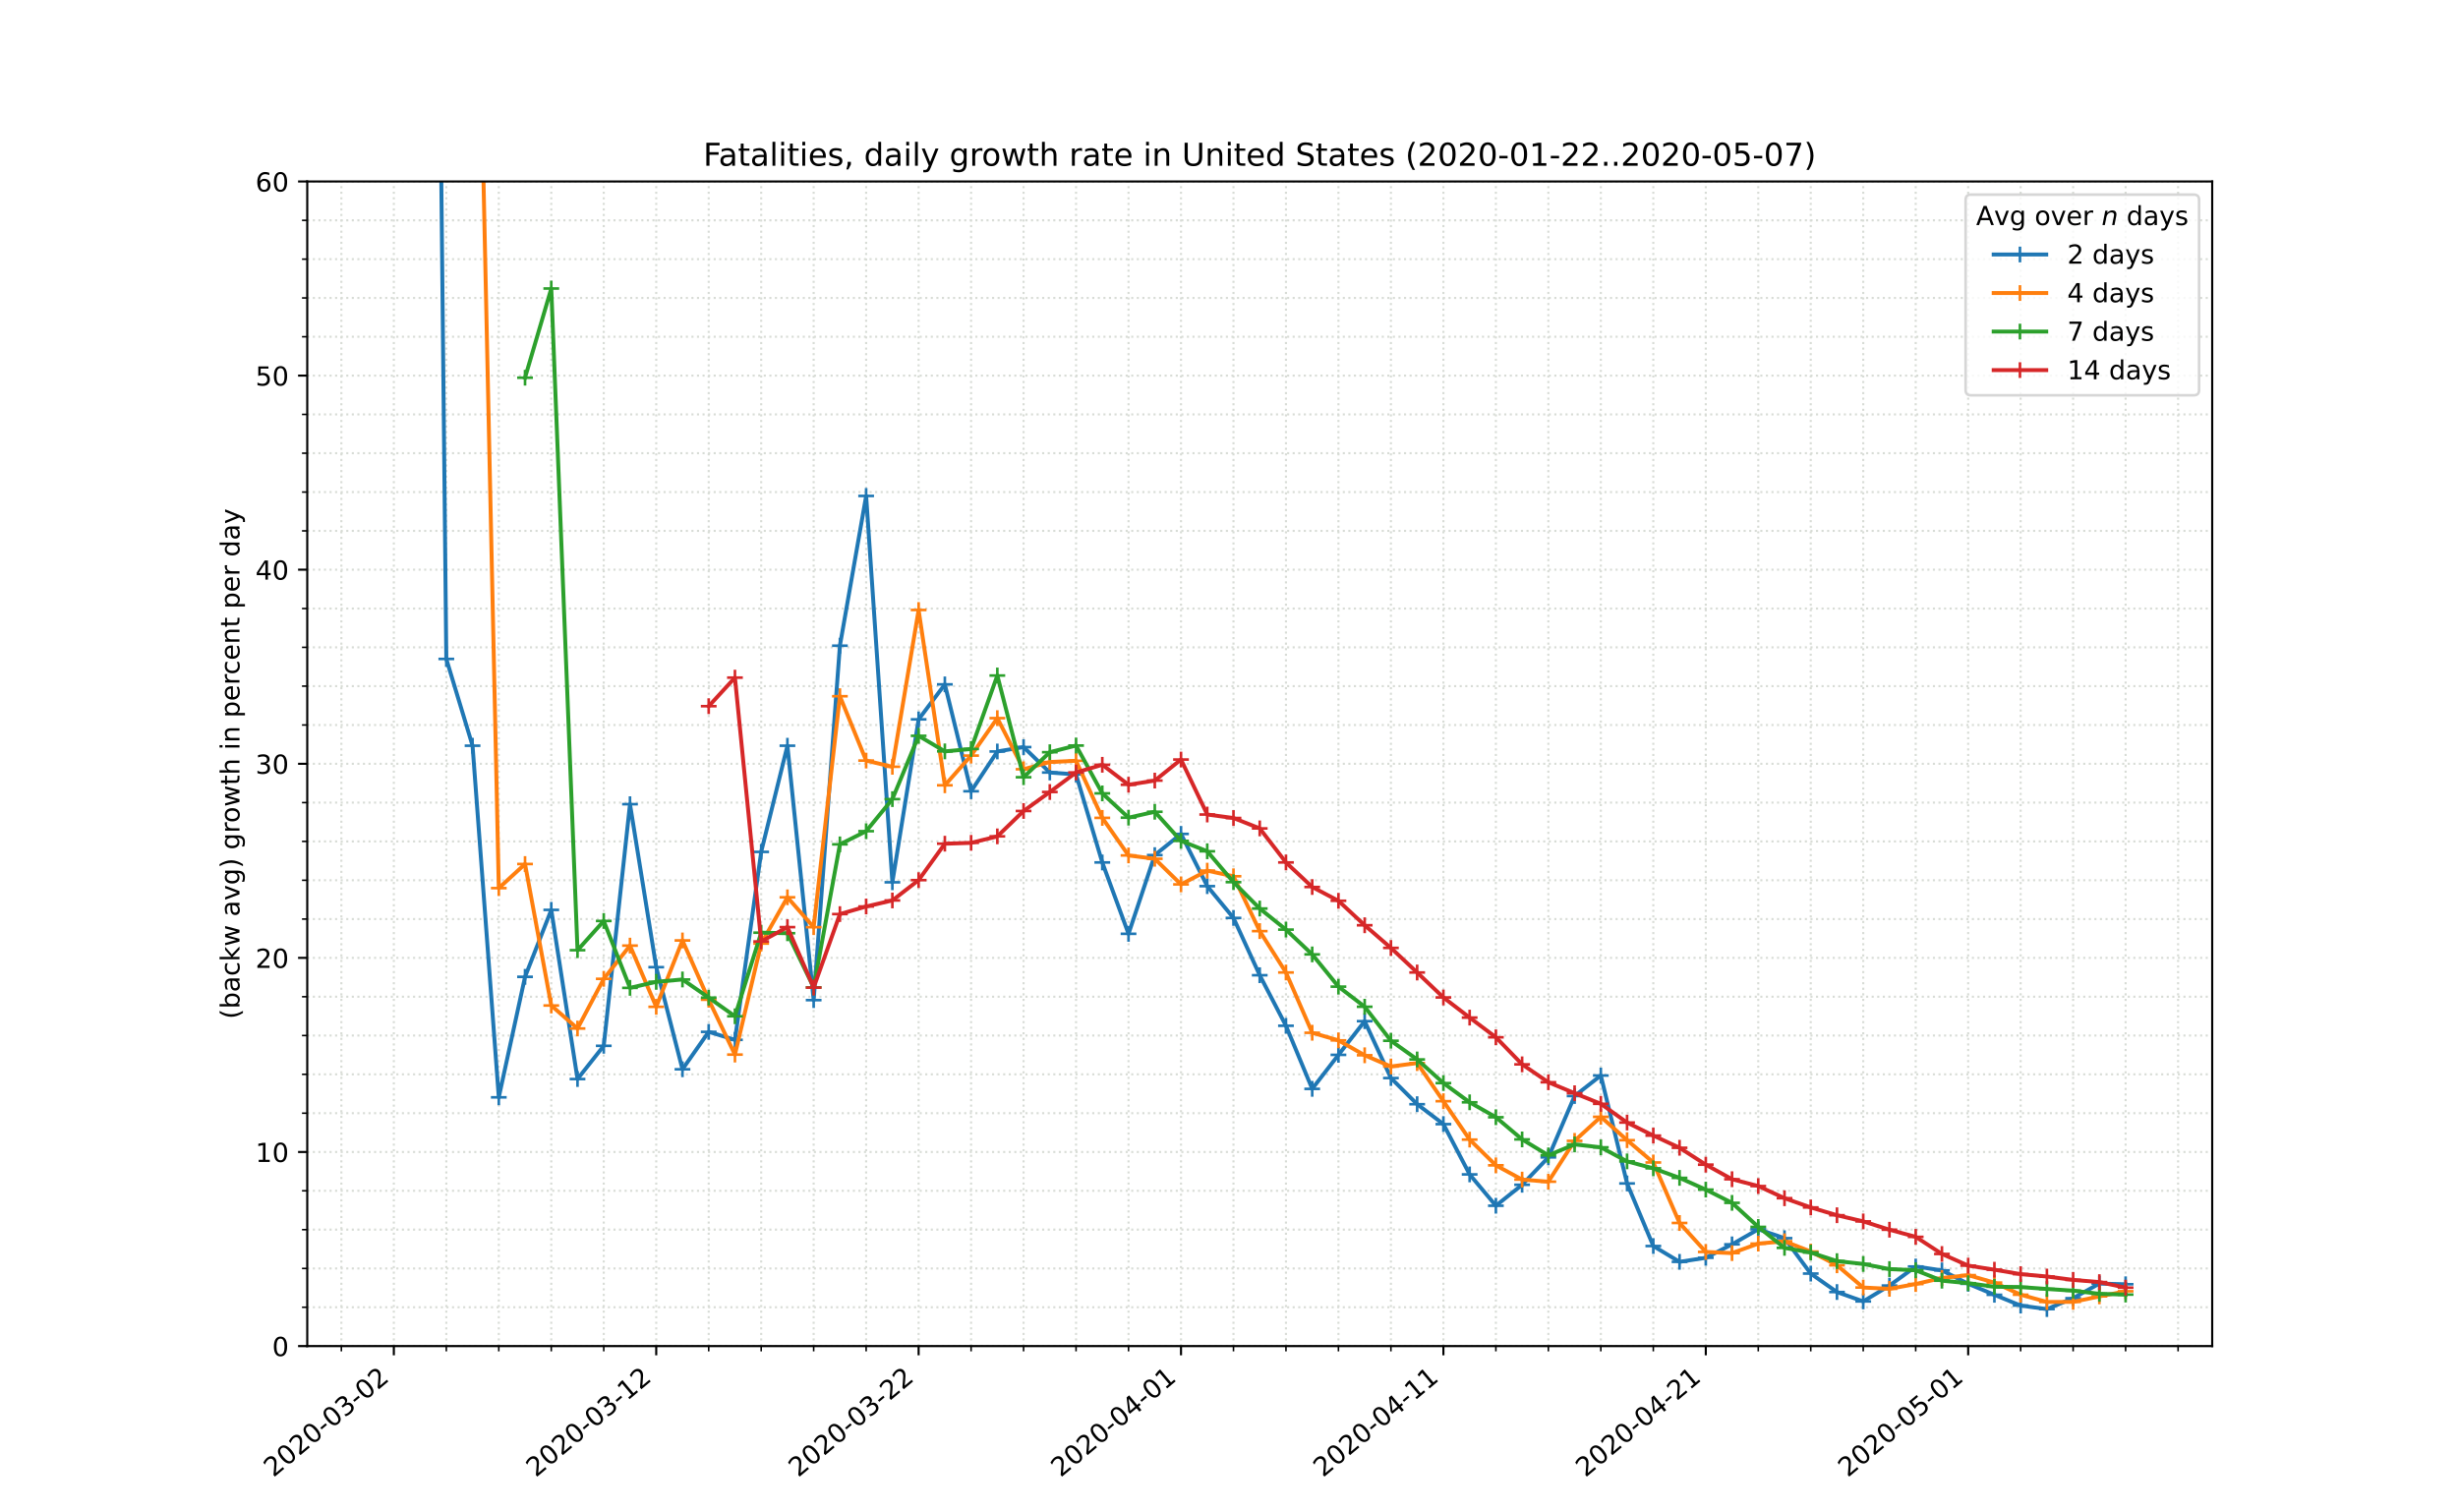<?xml version="1.0" encoding="utf-8" standalone="no"?>
<!DOCTYPE svg PUBLIC "-//W3C//DTD SVG 1.1//EN"
  "http://www.w3.org/Graphics/SVG/1.1/DTD/svg11.dtd">
<!-- Created with matplotlib (https://matplotlib.org/) -->
<svg height="576pt" version="1.1" viewBox="0 0 936 576" width="936pt" xmlns="http://www.w3.org/2000/svg" xmlns:xlink="http://www.w3.org/1999/xlink">
 <defs>
  <style type="text/css">
*{stroke-linecap:butt;stroke-linejoin:round;}
  </style>
 </defs>
 <g id="figure_1">
  <g id="patch_1">
   <path d="M 0 576 
L 936 576 
L 936 0 
L 0 0 
z
" style="fill:#ffffff;"/>
  </g>
  <g id="axes_1">
   <g id="patch_2">
    <path d="M 117 512.64 
L 842.4 512.64 
L 842.4 69.12 
L 117 69.12 
z
" style="fill:#ffffff;"/>
   </g>
   <g id="matplotlib.axis_1">
    <g id="xtick_1">
     <g id="line2d_1">
      <path clip-path="url(#p704a96491d)" d="M 149.973 512.64 
L 149.973 69.12 
" style="fill:none;stroke:#d8dcd6;stroke-dasharray:0.8,1.32;stroke-dashoffset:0;stroke-width:0.8;"/>
     </g>
     <g id="line2d_2">
      <defs>
       <path d="M 0 0 
L 0 3.5 
" id="mfd8b699e56" style="stroke:#000000;stroke-width:0.8;"/>
      </defs>
      <g>
       <use style="stroke:#000000;stroke-width:0.8;" x="149.973" xlink:href="#mfd8b699e56" y="512.64"/>
      </g>
     </g>
     <g id="text_1">
      <!-- 2020-03-02 -->
      <defs>
       <path d="M 19.188 8.297 
L 53.609 8.297 
L 53.609 0 
L 7.328 0 
L 7.328 8.297 
Q 12.938 14.109 22.625 23.891 
Q 32.328 33.688 34.812 36.531 
Q 39.547 41.844 41.422 45.531 
Q 43.312 49.219 43.312 52.781 
Q 43.312 58.594 39.234 62.25 
Q 35.156 65.922 28.609 65.922 
Q 23.969 65.922 18.812 64.312 
Q 13.672 62.703 7.812 59.422 
L 7.812 69.391 
Q 13.766 71.781 18.938 73 
Q 24.125 74.219 28.422 74.219 
Q 39.75 74.219 46.484 68.547 
Q 53.219 62.891 53.219 53.422 
Q 53.219 48.922 51.531 44.891 
Q 49.859 40.875 45.406 35.406 
Q 44.188 33.984 37.641 27.219 
Q 31.109 20.453 19.188 8.297 
z
" id="DejaVuSans-50"/>
       <path d="M 31.781 66.406 
Q 24.172 66.406 20.328 58.906 
Q 16.5 51.422 16.5 36.375 
Q 16.5 21.391 20.328 13.891 
Q 24.172 6.391 31.781 6.391 
Q 39.453 6.391 43.281 13.891 
Q 47.125 21.391 47.125 36.375 
Q 47.125 51.422 43.281 58.906 
Q 39.453 66.406 31.781 66.406 
z
M 31.781 74.219 
Q 44.047 74.219 50.516 64.516 
Q 56.984 54.828 56.984 36.375 
Q 56.984 17.969 50.516 8.266 
Q 44.047 -1.422 31.781 -1.422 
Q 19.531 -1.422 13.062 8.266 
Q 6.594 17.969 6.594 36.375 
Q 6.594 54.828 13.062 64.516 
Q 19.531 74.219 31.781 74.219 
z
" id="DejaVuSans-48"/>
       <path d="M 4.891 31.391 
L 31.203 31.391 
L 31.203 23.391 
L 4.891 23.391 
z
" id="DejaVuSans-45"/>
       <path d="M 40.578 39.312 
Q 47.656 37.797 51.625 33 
Q 55.609 28.219 55.609 21.188 
Q 55.609 10.406 48.188 4.484 
Q 40.766 -1.422 27.094 -1.422 
Q 22.516 -1.422 17.656 -0.516 
Q 12.797 0.391 7.625 2.203 
L 7.625 11.719 
Q 11.719 9.328 16.594 8.109 
Q 21.484 6.891 26.812 6.891 
Q 36.078 6.891 40.938 10.547 
Q 45.797 14.203 45.797 21.188 
Q 45.797 27.641 41.281 31.266 
Q 36.766 34.906 28.719 34.906 
L 20.219 34.906 
L 20.219 43.016 
L 29.109 43.016 
Q 36.375 43.016 40.234 45.922 
Q 44.094 48.828 44.094 54.297 
Q 44.094 59.906 40.109 62.906 
Q 36.141 65.922 28.719 65.922 
Q 24.656 65.922 20.016 65.031 
Q 15.375 64.156 9.812 62.312 
L 9.812 71.094 
Q 15.438 72.656 20.344 73.438 
Q 25.25 74.219 29.594 74.219 
Q 40.828 74.219 47.359 69.109 
Q 53.906 64.016 53.906 55.328 
Q 53.906 49.266 50.438 45.094 
Q 46.969 40.922 40.578 39.312 
z
" id="DejaVuSans-51"/>
      </defs>
      <g transform="translate(104.117 562.817)rotate(-40)scale(0.1 -0.1)">
       <use xlink:href="#DejaVuSans-50"/>
       <use x="63.623" xlink:href="#DejaVuSans-48"/>
       <use x="127.246" xlink:href="#DejaVuSans-50"/>
       <use x="190.869" xlink:href="#DejaVuSans-48"/>
       <use x="254.492" xlink:href="#DejaVuSans-45"/>
       <use x="290.576" xlink:href="#DejaVuSans-48"/>
       <use x="354.199" xlink:href="#DejaVuSans-51"/>
       <use x="417.822" xlink:href="#DejaVuSans-45"/>
       <use x="453.906" xlink:href="#DejaVuSans-48"/>
       <use x="517.529" xlink:href="#DejaVuSans-50"/>
      </g>
     </g>
    </g>
    <g id="xtick_2">
     <g id="line2d_3">
      <path clip-path="url(#p704a96491d)" d="M 249.89 512.64 
L 249.89 69.12 
" style="fill:none;stroke:#d8dcd6;stroke-dasharray:0.8,1.32;stroke-dashoffset:0;stroke-width:0.8;"/>
     </g>
     <g id="line2d_4">
      <g>
       <use style="stroke:#000000;stroke-width:0.8;" x="249.89" xlink:href="#mfd8b699e56" y="512.64"/>
      </g>
     </g>
     <g id="text_2">
      <!-- 2020-03-12 -->
      <defs>
       <path d="M 12.406 8.297 
L 28.516 8.297 
L 28.516 63.922 
L 10.984 60.406 
L 10.984 69.391 
L 28.422 72.906 
L 38.281 72.906 
L 38.281 8.297 
L 54.391 8.297 
L 54.391 0 
L 12.406 0 
z
" id="DejaVuSans-49"/>
      </defs>
      <g transform="translate(204.034 562.817)rotate(-40)scale(0.1 -0.1)">
       <use xlink:href="#DejaVuSans-50"/>
       <use x="63.623" xlink:href="#DejaVuSans-48"/>
       <use x="127.246" xlink:href="#DejaVuSans-50"/>
       <use x="190.869" xlink:href="#DejaVuSans-48"/>
       <use x="254.492" xlink:href="#DejaVuSans-45"/>
       <use x="290.576" xlink:href="#DejaVuSans-48"/>
       <use x="354.199" xlink:href="#DejaVuSans-51"/>
       <use x="417.822" xlink:href="#DejaVuSans-45"/>
       <use x="453.906" xlink:href="#DejaVuSans-49"/>
       <use x="517.529" xlink:href="#DejaVuSans-50"/>
      </g>
     </g>
    </g>
    <g id="xtick_3">
     <g id="line2d_5">
      <path clip-path="url(#p704a96491d)" d="M 349.807 512.64 
L 349.807 69.12 
" style="fill:none;stroke:#d8dcd6;stroke-dasharray:0.8,1.32;stroke-dashoffset:0;stroke-width:0.8;"/>
     </g>
     <g id="line2d_6">
      <g>
       <use style="stroke:#000000;stroke-width:0.8;" x="349.807" xlink:href="#mfd8b699e56" y="512.64"/>
      </g>
     </g>
     <g id="text_3">
      <!-- 2020-03-22 -->
      <g transform="translate(303.951 562.817)rotate(-40)scale(0.1 -0.1)">
       <use xlink:href="#DejaVuSans-50"/>
       <use x="63.623" xlink:href="#DejaVuSans-48"/>
       <use x="127.246" xlink:href="#DejaVuSans-50"/>
       <use x="190.869" xlink:href="#DejaVuSans-48"/>
       <use x="254.492" xlink:href="#DejaVuSans-45"/>
       <use x="290.576" xlink:href="#DejaVuSans-48"/>
       <use x="354.199" xlink:href="#DejaVuSans-51"/>
       <use x="417.822" xlink:href="#DejaVuSans-45"/>
       <use x="453.906" xlink:href="#DejaVuSans-50"/>
       <use x="517.529" xlink:href="#DejaVuSans-50"/>
      </g>
     </g>
    </g>
    <g id="xtick_4">
     <g id="line2d_7">
      <path clip-path="url(#p704a96491d)" d="M 449.725 512.64 
L 449.725 69.12 
" style="fill:none;stroke:#d8dcd6;stroke-dasharray:0.8,1.32;stroke-dashoffset:0;stroke-width:0.8;"/>
     </g>
     <g id="line2d_8">
      <g>
       <use style="stroke:#000000;stroke-width:0.8;" x="449.725" xlink:href="#mfd8b699e56" y="512.64"/>
      </g>
     </g>
     <g id="text_4">
      <!-- 2020-04-01 -->
      <defs>
       <path d="M 37.797 64.312 
L 12.891 25.391 
L 37.797 25.391 
z
M 35.203 72.906 
L 47.609 72.906 
L 47.609 25.391 
L 58.016 25.391 
L 58.016 17.188 
L 47.609 17.188 
L 47.609 0 
L 37.797 0 
L 37.797 17.188 
L 4.891 17.188 
L 4.891 26.703 
z
" id="DejaVuSans-52"/>
      </defs>
      <g transform="translate(403.869 562.817)rotate(-40)scale(0.1 -0.1)">
       <use xlink:href="#DejaVuSans-50"/>
       <use x="63.623" xlink:href="#DejaVuSans-48"/>
       <use x="127.246" xlink:href="#DejaVuSans-50"/>
       <use x="190.869" xlink:href="#DejaVuSans-48"/>
       <use x="254.492" xlink:href="#DejaVuSans-45"/>
       <use x="290.576" xlink:href="#DejaVuSans-48"/>
       <use x="354.199" xlink:href="#DejaVuSans-52"/>
       <use x="417.822" xlink:href="#DejaVuSans-45"/>
       <use x="453.906" xlink:href="#DejaVuSans-48"/>
       <use x="517.529" xlink:href="#DejaVuSans-49"/>
      </g>
     </g>
    </g>
    <g id="xtick_5">
     <g id="line2d_9">
      <path clip-path="url(#p704a96491d)" d="M 549.642 512.64 
L 549.642 69.12 
" style="fill:none;stroke:#d8dcd6;stroke-dasharray:0.8,1.32;stroke-dashoffset:0;stroke-width:0.8;"/>
     </g>
     <g id="line2d_10">
      <g>
       <use style="stroke:#000000;stroke-width:0.8;" x="549.642" xlink:href="#mfd8b699e56" y="512.64"/>
      </g>
     </g>
     <g id="text_5">
      <!-- 2020-04-11 -->
      <g transform="translate(503.786 562.817)rotate(-40)scale(0.1 -0.1)">
       <use xlink:href="#DejaVuSans-50"/>
       <use x="63.623" xlink:href="#DejaVuSans-48"/>
       <use x="127.246" xlink:href="#DejaVuSans-50"/>
       <use x="190.869" xlink:href="#DejaVuSans-48"/>
       <use x="254.492" xlink:href="#DejaVuSans-45"/>
       <use x="290.576" xlink:href="#DejaVuSans-48"/>
       <use x="354.199" xlink:href="#DejaVuSans-52"/>
       <use x="417.822" xlink:href="#DejaVuSans-45"/>
       <use x="453.906" xlink:href="#DejaVuSans-49"/>
       <use x="517.529" xlink:href="#DejaVuSans-49"/>
      </g>
     </g>
    </g>
    <g id="xtick_6">
     <g id="line2d_11">
      <path clip-path="url(#p704a96491d)" d="M 649.56 512.64 
L 649.56 69.12 
" style="fill:none;stroke:#d8dcd6;stroke-dasharray:0.8,1.32;stroke-dashoffset:0;stroke-width:0.8;"/>
     </g>
     <g id="line2d_12">
      <g>
       <use style="stroke:#000000;stroke-width:0.8;" x="649.56" xlink:href="#mfd8b699e56" y="512.64"/>
      </g>
     </g>
     <g id="text_6">
      <!-- 2020-04-21 -->
      <g transform="translate(603.704 562.817)rotate(-40)scale(0.1 -0.1)">
       <use xlink:href="#DejaVuSans-50"/>
       <use x="63.623" xlink:href="#DejaVuSans-48"/>
       <use x="127.246" xlink:href="#DejaVuSans-50"/>
       <use x="190.869" xlink:href="#DejaVuSans-48"/>
       <use x="254.492" xlink:href="#DejaVuSans-45"/>
       <use x="290.576" xlink:href="#DejaVuSans-48"/>
       <use x="354.199" xlink:href="#DejaVuSans-52"/>
       <use x="417.822" xlink:href="#DejaVuSans-45"/>
       <use x="453.906" xlink:href="#DejaVuSans-50"/>
       <use x="517.529" xlink:href="#DejaVuSans-49"/>
      </g>
     </g>
    </g>
    <g id="xtick_7">
     <g id="line2d_13">
      <path clip-path="url(#p704a96491d)" d="M 749.477 512.64 
L 749.477 69.12 
" style="fill:none;stroke:#d8dcd6;stroke-dasharray:0.8,1.32;stroke-dashoffset:0;stroke-width:0.8;"/>
     </g>
     <g id="line2d_14">
      <g>
       <use style="stroke:#000000;stroke-width:0.8;" x="749.477" xlink:href="#mfd8b699e56" y="512.64"/>
      </g>
     </g>
     <g id="text_7">
      <!-- 2020-05-01 -->
      <defs>
       <path d="M 10.797 72.906 
L 49.516 72.906 
L 49.516 64.594 
L 19.828 64.594 
L 19.828 46.734 
Q 21.969 47.469 24.109 47.828 
Q 26.266 48.188 28.422 48.188 
Q 40.625 48.188 47.75 41.5 
Q 54.891 34.812 54.891 23.391 
Q 54.891 11.625 47.562 5.094 
Q 40.234 -1.422 26.906 -1.422 
Q 22.312 -1.422 17.547 -0.641 
Q 12.797 0.141 7.719 1.703 
L 7.719 11.625 
Q 12.109 9.234 16.797 8.062 
Q 21.484 6.891 26.703 6.891 
Q 35.156 6.891 40.078 11.328 
Q 45.016 15.766 45.016 23.391 
Q 45.016 31 40.078 35.438 
Q 35.156 39.891 26.703 39.891 
Q 22.75 39.891 18.812 39.016 
Q 14.891 38.141 10.797 36.281 
z
" id="DejaVuSans-53"/>
      </defs>
      <g transform="translate(703.621 562.817)rotate(-40)scale(0.1 -0.1)">
       <use xlink:href="#DejaVuSans-50"/>
       <use x="63.623" xlink:href="#DejaVuSans-48"/>
       <use x="127.246" xlink:href="#DejaVuSans-50"/>
       <use x="190.869" xlink:href="#DejaVuSans-48"/>
       <use x="254.492" xlink:href="#DejaVuSans-45"/>
       <use x="290.576" xlink:href="#DejaVuSans-48"/>
       <use x="354.199" xlink:href="#DejaVuSans-53"/>
       <use x="417.822" xlink:href="#DejaVuSans-45"/>
       <use x="453.906" xlink:href="#DejaVuSans-48"/>
       <use x="517.529" xlink:href="#DejaVuSans-49"/>
      </g>
     </g>
    </g>
    <g id="xtick_8">
     <g id="line2d_15">
      <path clip-path="url(#p704a96491d)" d="M 129.989 512.64 
L 129.989 69.12 
" style="fill:none;stroke:#d8dcd6;stroke-dasharray:0.8,1.32;stroke-dashoffset:0;stroke-width:0.8;"/>
     </g>
     <g id="line2d_16">
      <defs>
       <path d="M 0 0 
L 0 2 
" id="m66efc0b644" style="stroke:#000000;stroke-width:0.6;"/>
      </defs>
      <g>
       <use style="stroke:#000000;stroke-width:0.6;" x="129.989" xlink:href="#m66efc0b644" y="512.64"/>
      </g>
     </g>
    </g>
    <g id="xtick_9">
     <g id="line2d_17">
      <path clip-path="url(#p704a96491d)" d="M 169.956 512.64 
L 169.956 69.12 
" style="fill:none;stroke:#d8dcd6;stroke-dasharray:0.8,1.32;stroke-dashoffset:0;stroke-width:0.8;"/>
     </g>
     <g id="line2d_18">
      <g>
       <use style="stroke:#000000;stroke-width:0.6;" x="169.956" xlink:href="#m66efc0b644" y="512.64"/>
      </g>
     </g>
    </g>
    <g id="xtick_10">
     <g id="line2d_19">
      <path clip-path="url(#p704a96491d)" d="M 189.94 512.64 
L 189.94 69.12 
" style="fill:none;stroke:#d8dcd6;stroke-dasharray:0.8,1.32;stroke-dashoffset:0;stroke-width:0.8;"/>
     </g>
     <g id="line2d_20">
      <g>
       <use style="stroke:#000000;stroke-width:0.6;" x="189.94" xlink:href="#m66efc0b644" y="512.64"/>
      </g>
     </g>
    </g>
    <g id="xtick_11">
     <g id="line2d_21">
      <path clip-path="url(#p704a96491d)" d="M 209.923 512.64 
L 209.923 69.12 
" style="fill:none;stroke:#d8dcd6;stroke-dasharray:0.8,1.32;stroke-dashoffset:0;stroke-width:0.8;"/>
     </g>
     <g id="line2d_22">
      <g>
       <use style="stroke:#000000;stroke-width:0.6;" x="209.923" xlink:href="#m66efc0b644" y="512.64"/>
      </g>
     </g>
    </g>
    <g id="xtick_12">
     <g id="line2d_23">
      <path clip-path="url(#p704a96491d)" d="M 229.907 512.64 
L 229.907 69.12 
" style="fill:none;stroke:#d8dcd6;stroke-dasharray:0.8,1.32;stroke-dashoffset:0;stroke-width:0.8;"/>
     </g>
     <g id="line2d_24">
      <g>
       <use style="stroke:#000000;stroke-width:0.6;" x="229.907" xlink:href="#m66efc0b644" y="512.64"/>
      </g>
     </g>
    </g>
    <g id="xtick_13">
     <g id="line2d_25">
      <path clip-path="url(#p704a96491d)" d="M 269.874 512.64 
L 269.874 69.12 
" style="fill:none;stroke:#d8dcd6;stroke-dasharray:0.8,1.32;stroke-dashoffset:0;stroke-width:0.8;"/>
     </g>
     <g id="line2d_26">
      <g>
       <use style="stroke:#000000;stroke-width:0.6;" x="269.874" xlink:href="#m66efc0b644" y="512.64"/>
      </g>
     </g>
    </g>
    <g id="xtick_14">
     <g id="line2d_27">
      <path clip-path="url(#p704a96491d)" d="M 289.857 512.64 
L 289.857 69.12 
" style="fill:none;stroke:#d8dcd6;stroke-dasharray:0.8,1.32;stroke-dashoffset:0;stroke-width:0.8;"/>
     </g>
     <g id="line2d_28">
      <g>
       <use style="stroke:#000000;stroke-width:0.6;" x="289.857" xlink:href="#m66efc0b644" y="512.64"/>
      </g>
     </g>
    </g>
    <g id="xtick_15">
     <g id="line2d_29">
      <path clip-path="url(#p704a96491d)" d="M 309.84 512.64 
L 309.84 69.12 
" style="fill:none;stroke:#d8dcd6;stroke-dasharray:0.8,1.32;stroke-dashoffset:0;stroke-width:0.8;"/>
     </g>
     <g id="line2d_30">
      <g>
       <use style="stroke:#000000;stroke-width:0.6;" x="309.84" xlink:href="#m66efc0b644" y="512.64"/>
      </g>
     </g>
    </g>
    <g id="xtick_16">
     <g id="line2d_31">
      <path clip-path="url(#p704a96491d)" d="M 329.824 512.64 
L 329.824 69.12 
" style="fill:none;stroke:#d8dcd6;stroke-dasharray:0.8,1.32;stroke-dashoffset:0;stroke-width:0.8;"/>
     </g>
     <g id="line2d_32">
      <g>
       <use style="stroke:#000000;stroke-width:0.6;" x="329.824" xlink:href="#m66efc0b644" y="512.64"/>
      </g>
     </g>
    </g>
    <g id="xtick_17">
     <g id="line2d_33">
      <path clip-path="url(#p704a96491d)" d="M 369.791 512.64 
L 369.791 69.12 
" style="fill:none;stroke:#d8dcd6;stroke-dasharray:0.8,1.32;stroke-dashoffset:0;stroke-width:0.8;"/>
     </g>
     <g id="line2d_34">
      <g>
       <use style="stroke:#000000;stroke-width:0.6;" x="369.791" xlink:href="#m66efc0b644" y="512.64"/>
      </g>
     </g>
    </g>
    <g id="xtick_18">
     <g id="line2d_35">
      <path clip-path="url(#p704a96491d)" d="M 389.774 512.64 
L 389.774 69.12 
" style="fill:none;stroke:#d8dcd6;stroke-dasharray:0.8,1.32;stroke-dashoffset:0;stroke-width:0.8;"/>
     </g>
     <g id="line2d_36">
      <g>
       <use style="stroke:#000000;stroke-width:0.6;" x="389.774" xlink:href="#m66efc0b644" y="512.64"/>
      </g>
     </g>
    </g>
    <g id="xtick_19">
     <g id="line2d_37">
      <path clip-path="url(#p704a96491d)" d="M 409.758 512.64 
L 409.758 69.12 
" style="fill:none;stroke:#d8dcd6;stroke-dasharray:0.8,1.32;stroke-dashoffset:0;stroke-width:0.8;"/>
     </g>
     <g id="line2d_38">
      <g>
       <use style="stroke:#000000;stroke-width:0.6;" x="409.758" xlink:href="#m66efc0b644" y="512.64"/>
      </g>
     </g>
    </g>
    <g id="xtick_20">
     <g id="line2d_39">
      <path clip-path="url(#p704a96491d)" d="M 429.741 512.64 
L 429.741 69.12 
" style="fill:none;stroke:#d8dcd6;stroke-dasharray:0.8,1.32;stroke-dashoffset:0;stroke-width:0.8;"/>
     </g>
     <g id="line2d_40">
      <g>
       <use style="stroke:#000000;stroke-width:0.6;" x="429.741" xlink:href="#m66efc0b644" y="512.64"/>
      </g>
     </g>
    </g>
    <g id="xtick_21">
     <g id="line2d_41">
      <path clip-path="url(#p704a96491d)" d="M 469.708 512.64 
L 469.708 69.12 
" style="fill:none;stroke:#d8dcd6;stroke-dasharray:0.8,1.32;stroke-dashoffset:0;stroke-width:0.8;"/>
     </g>
     <g id="line2d_42">
      <g>
       <use style="stroke:#000000;stroke-width:0.6;" x="469.708" xlink:href="#m66efc0b644" y="512.64"/>
      </g>
     </g>
    </g>
    <g id="xtick_22">
     <g id="line2d_43">
      <path clip-path="url(#p704a96491d)" d="M 489.692 512.64 
L 489.692 69.12 
" style="fill:none;stroke:#d8dcd6;stroke-dasharray:0.8,1.32;stroke-dashoffset:0;stroke-width:0.8;"/>
     </g>
     <g id="line2d_44">
      <g>
       <use style="stroke:#000000;stroke-width:0.6;" x="489.692" xlink:href="#m66efc0b644" y="512.64"/>
      </g>
     </g>
    </g>
    <g id="xtick_23">
     <g id="line2d_45">
      <path clip-path="url(#p704a96491d)" d="M 509.675 512.64 
L 509.675 69.12 
" style="fill:none;stroke:#d8dcd6;stroke-dasharray:0.8,1.32;stroke-dashoffset:0;stroke-width:0.8;"/>
     </g>
     <g id="line2d_46">
      <g>
       <use style="stroke:#000000;stroke-width:0.6;" x="509.675" xlink:href="#m66efc0b644" y="512.64"/>
      </g>
     </g>
    </g>
    <g id="xtick_24">
     <g id="line2d_47">
      <path clip-path="url(#p704a96491d)" d="M 529.659 512.64 
L 529.659 69.12 
" style="fill:none;stroke:#d8dcd6;stroke-dasharray:0.8,1.32;stroke-dashoffset:0;stroke-width:0.8;"/>
     </g>
     <g id="line2d_48">
      <g>
       <use style="stroke:#000000;stroke-width:0.6;" x="529.659" xlink:href="#m66efc0b644" y="512.64"/>
      </g>
     </g>
    </g>
    <g id="xtick_25">
     <g id="line2d_49">
      <path clip-path="url(#p704a96491d)" d="M 569.626 512.64 
L 569.626 69.12 
" style="fill:none;stroke:#d8dcd6;stroke-dasharray:0.8,1.32;stroke-dashoffset:0;stroke-width:0.8;"/>
     </g>
     <g id="line2d_50">
      <g>
       <use style="stroke:#000000;stroke-width:0.6;" x="569.626" xlink:href="#m66efc0b644" y="512.64"/>
      </g>
     </g>
    </g>
    <g id="xtick_26">
     <g id="line2d_51">
      <path clip-path="url(#p704a96491d)" d="M 589.609 512.64 
L 589.609 69.12 
" style="fill:none;stroke:#d8dcd6;stroke-dasharray:0.8,1.32;stroke-dashoffset:0;stroke-width:0.8;"/>
     </g>
     <g id="line2d_52">
      <g>
       <use style="stroke:#000000;stroke-width:0.6;" x="589.609" xlink:href="#m66efc0b644" y="512.64"/>
      </g>
     </g>
    </g>
    <g id="xtick_27">
     <g id="line2d_53">
      <path clip-path="url(#p704a96491d)" d="M 609.593 512.64 
L 609.593 69.12 
" style="fill:none;stroke:#d8dcd6;stroke-dasharray:0.8,1.32;stroke-dashoffset:0;stroke-width:0.8;"/>
     </g>
     <g id="line2d_54">
      <g>
       <use style="stroke:#000000;stroke-width:0.6;" x="609.593" xlink:href="#m66efc0b644" y="512.64"/>
      </g>
     </g>
    </g>
    <g id="xtick_28">
     <g id="line2d_55">
      <path clip-path="url(#p704a96491d)" d="M 629.576 512.64 
L 629.576 69.12 
" style="fill:none;stroke:#d8dcd6;stroke-dasharray:0.8,1.32;stroke-dashoffset:0;stroke-width:0.8;"/>
     </g>
     <g id="line2d_56">
      <g>
       <use style="stroke:#000000;stroke-width:0.6;" x="629.576" xlink:href="#m66efc0b644" y="512.64"/>
      </g>
     </g>
    </g>
    <g id="xtick_29">
     <g id="line2d_57">
      <path clip-path="url(#p704a96491d)" d="M 669.543 512.64 
L 669.543 69.12 
" style="fill:none;stroke:#d8dcd6;stroke-dasharray:0.8,1.32;stroke-dashoffset:0;stroke-width:0.8;"/>
     </g>
     <g id="line2d_58">
      <g>
       <use style="stroke:#000000;stroke-width:0.6;" x="669.543" xlink:href="#m66efc0b644" y="512.64"/>
      </g>
     </g>
    </g>
    <g id="xtick_30">
     <g id="line2d_59">
      <path clip-path="url(#p704a96491d)" d="M 689.526 512.64 
L 689.526 69.12 
" style="fill:none;stroke:#d8dcd6;stroke-dasharray:0.8,1.32;stroke-dashoffset:0;stroke-width:0.8;"/>
     </g>
     <g id="line2d_60">
      <g>
       <use style="stroke:#000000;stroke-width:0.6;" x="689.526" xlink:href="#m66efc0b644" y="512.64"/>
      </g>
     </g>
    </g>
    <g id="xtick_31">
     <g id="line2d_61">
      <path clip-path="url(#p704a96491d)" d="M 709.51 512.64 
L 709.51 69.12 
" style="fill:none;stroke:#d8dcd6;stroke-dasharray:0.8,1.32;stroke-dashoffset:0;stroke-width:0.8;"/>
     </g>
     <g id="line2d_62">
      <g>
       <use style="stroke:#000000;stroke-width:0.6;" x="709.51" xlink:href="#m66efc0b644" y="512.64"/>
      </g>
     </g>
    </g>
    <g id="xtick_32">
     <g id="line2d_63">
      <path clip-path="url(#p704a96491d)" d="M 729.493 512.64 
L 729.493 69.12 
" style="fill:none;stroke:#d8dcd6;stroke-dasharray:0.8,1.32;stroke-dashoffset:0;stroke-width:0.8;"/>
     </g>
     <g id="line2d_64">
      <g>
       <use style="stroke:#000000;stroke-width:0.6;" x="729.493" xlink:href="#m66efc0b644" y="512.64"/>
      </g>
     </g>
    </g>
    <g id="xtick_33">
     <g id="line2d_65">
      <path clip-path="url(#p704a96491d)" d="M 769.46 512.64 
L 769.46 69.12 
" style="fill:none;stroke:#d8dcd6;stroke-dasharray:0.8,1.32;stroke-dashoffset:0;stroke-width:0.8;"/>
     </g>
     <g id="line2d_66">
      <g>
       <use style="stroke:#000000;stroke-width:0.6;" x="769.46" xlink:href="#m66efc0b644" y="512.64"/>
      </g>
     </g>
    </g>
    <g id="xtick_34">
     <g id="line2d_67">
      <path clip-path="url(#p704a96491d)" d="M 789.444 512.64 
L 789.444 69.12 
" style="fill:none;stroke:#d8dcd6;stroke-dasharray:0.8,1.32;stroke-dashoffset:0;stroke-width:0.8;"/>
     </g>
     <g id="line2d_68">
      <g>
       <use style="stroke:#000000;stroke-width:0.6;" x="789.444" xlink:href="#m66efc0b644" y="512.64"/>
      </g>
     </g>
    </g>
    <g id="xtick_35">
     <g id="line2d_69">
      <path clip-path="url(#p704a96491d)" d="M 809.427 512.64 
L 809.427 69.12 
" style="fill:none;stroke:#d8dcd6;stroke-dasharray:0.8,1.32;stroke-dashoffset:0;stroke-width:0.8;"/>
     </g>
     <g id="line2d_70">
      <g>
       <use style="stroke:#000000;stroke-width:0.6;" x="809.427" xlink:href="#m66efc0b644" y="512.64"/>
      </g>
     </g>
    </g>
    <g id="xtick_36">
     <g id="line2d_71">
      <path clip-path="url(#p704a96491d)" d="M 829.411 512.64 
L 829.411 69.12 
" style="fill:none;stroke:#d8dcd6;stroke-dasharray:0.8,1.32;stroke-dashoffset:0;stroke-width:0.8;"/>
     </g>
     <g id="line2d_72">
      <g>
       <use style="stroke:#000000;stroke-width:0.6;" x="829.411" xlink:href="#m66efc0b644" y="512.64"/>
      </g>
     </g>
    </g>
   </g>
   <g id="matplotlib.axis_2">
    <g id="ytick_1">
     <g id="line2d_73">
      <path clip-path="url(#p704a96491d)" d="M 117 512.64 
L 842.4 512.64 
" style="fill:none;stroke:#d8dcd6;stroke-dasharray:0.8,1.32;stroke-dashoffset:0;stroke-width:0.8;"/>
     </g>
     <g id="line2d_74">
      <defs>
       <path d="M 0 0 
L -3.5 0 
" id="m27ee0226d0" style="stroke:#000000;stroke-width:0.8;"/>
      </defs>
      <g>
       <use style="stroke:#000000;stroke-width:0.8;" x="117" xlink:href="#m27ee0226d0" y="512.64"/>
      </g>
     </g>
     <g id="text_8">
      <!-- 0 -->
      <g transform="translate(103.638 516.439)scale(0.1 -0.1)">
       <use xlink:href="#DejaVuSans-48"/>
      </g>
     </g>
    </g>
    <g id="ytick_2">
     <g id="line2d_75">
      <path clip-path="url(#p704a96491d)" d="M 117 438.72 
L 842.4 438.72 
" style="fill:none;stroke:#d8dcd6;stroke-dasharray:0.8,1.32;stroke-dashoffset:0;stroke-width:0.8;"/>
     </g>
     <g id="line2d_76">
      <g>
       <use style="stroke:#000000;stroke-width:0.8;" x="117" xlink:href="#m27ee0226d0" y="438.72"/>
      </g>
     </g>
     <g id="text_9">
      <!-- 10 -->
      <g transform="translate(97.275 442.519)scale(0.1 -0.1)">
       <use xlink:href="#DejaVuSans-49"/>
       <use x="63.623" xlink:href="#DejaVuSans-48"/>
      </g>
     </g>
    </g>
    <g id="ytick_3">
     <g id="line2d_77">
      <path clip-path="url(#p704a96491d)" d="M 117 364.8 
L 842.4 364.8 
" style="fill:none;stroke:#d8dcd6;stroke-dasharray:0.8,1.32;stroke-dashoffset:0;stroke-width:0.8;"/>
     </g>
     <g id="line2d_78">
      <g>
       <use style="stroke:#000000;stroke-width:0.8;" x="117" xlink:href="#m27ee0226d0" y="364.8"/>
      </g>
     </g>
     <g id="text_10">
      <!-- 20 -->
      <g transform="translate(97.275 368.599)scale(0.1 -0.1)">
       <use xlink:href="#DejaVuSans-50"/>
       <use x="63.623" xlink:href="#DejaVuSans-48"/>
      </g>
     </g>
    </g>
    <g id="ytick_4">
     <g id="line2d_79">
      <path clip-path="url(#p704a96491d)" d="M 117 290.88 
L 842.4 290.88 
" style="fill:none;stroke:#d8dcd6;stroke-dasharray:0.8,1.32;stroke-dashoffset:0;stroke-width:0.8;"/>
     </g>
     <g id="line2d_80">
      <g>
       <use style="stroke:#000000;stroke-width:0.8;" x="117" xlink:href="#m27ee0226d0" y="290.88"/>
      </g>
     </g>
     <g id="text_11">
      <!-- 30 -->
      <g transform="translate(97.275 294.679)scale(0.1 -0.1)">
       <use xlink:href="#DejaVuSans-51"/>
       <use x="63.623" xlink:href="#DejaVuSans-48"/>
      </g>
     </g>
    </g>
    <g id="ytick_5">
     <g id="line2d_81">
      <path clip-path="url(#p704a96491d)" d="M 117 216.96 
L 842.4 216.96 
" style="fill:none;stroke:#d8dcd6;stroke-dasharray:0.8,1.32;stroke-dashoffset:0;stroke-width:0.8;"/>
     </g>
     <g id="line2d_82">
      <g>
       <use style="stroke:#000000;stroke-width:0.8;" x="117" xlink:href="#m27ee0226d0" y="216.96"/>
      </g>
     </g>
     <g id="text_12">
      <!-- 40 -->
      <g transform="translate(97.275 220.759)scale(0.1 -0.1)">
       <use xlink:href="#DejaVuSans-52"/>
       <use x="63.623" xlink:href="#DejaVuSans-48"/>
      </g>
     </g>
    </g>
    <g id="ytick_6">
     <g id="line2d_83">
      <path clip-path="url(#p704a96491d)" d="M 117 143.04 
L 842.4 143.04 
" style="fill:none;stroke:#d8dcd6;stroke-dasharray:0.8,1.32;stroke-dashoffset:0;stroke-width:0.8;"/>
     </g>
     <g id="line2d_84">
      <g>
       <use style="stroke:#000000;stroke-width:0.8;" x="117" xlink:href="#m27ee0226d0" y="143.04"/>
      </g>
     </g>
     <g id="text_13">
      <!-- 50 -->
      <g transform="translate(97.275 146.839)scale(0.1 -0.1)">
       <use xlink:href="#DejaVuSans-53"/>
       <use x="63.623" xlink:href="#DejaVuSans-48"/>
      </g>
     </g>
    </g>
    <g id="ytick_7">
     <g id="line2d_85">
      <path clip-path="url(#p704a96491d)" d="M 117 69.12 
L 842.4 69.12 
" style="fill:none;stroke:#d8dcd6;stroke-dasharray:0.8,1.32;stroke-dashoffset:0;stroke-width:0.8;"/>
     </g>
     <g id="line2d_86">
      <g>
       <use style="stroke:#000000;stroke-width:0.8;" x="117" xlink:href="#m27ee0226d0" y="69.12"/>
      </g>
     </g>
     <g id="text_14">
      <!-- 60 -->
      <defs>
       <path d="M 33.016 40.375 
Q 26.375 40.375 22.484 35.828 
Q 18.609 31.297 18.609 23.391 
Q 18.609 15.531 22.484 10.953 
Q 26.375 6.391 33.016 6.391 
Q 39.656 6.391 43.531 10.953 
Q 47.406 15.531 47.406 23.391 
Q 47.406 31.297 43.531 35.828 
Q 39.656 40.375 33.016 40.375 
z
M 52.594 71.297 
L 52.594 62.312 
Q 48.875 64.062 45.094 64.984 
Q 41.312 65.922 37.594 65.922 
Q 27.828 65.922 22.672 59.328 
Q 17.531 52.734 16.797 39.406 
Q 19.672 43.656 24.016 45.922 
Q 28.375 48.188 33.594 48.188 
Q 44.578 48.188 50.953 41.516 
Q 57.328 34.859 57.328 23.391 
Q 57.328 12.156 50.688 5.359 
Q 44.047 -1.422 33.016 -1.422 
Q 20.359 -1.422 13.672 8.266 
Q 6.984 17.969 6.984 36.375 
Q 6.984 53.656 15.188 63.938 
Q 23.391 74.219 37.203 74.219 
Q 40.922 74.219 44.703 73.484 
Q 48.484 72.75 52.594 71.297 
z
" id="DejaVuSans-54"/>
      </defs>
      <g transform="translate(97.275 72.919)scale(0.1 -0.1)">
       <use xlink:href="#DejaVuSans-54"/>
       <use x="63.623" xlink:href="#DejaVuSans-48"/>
      </g>
     </g>
    </g>
    <g id="ytick_8">
     <g id="line2d_87">
      <path clip-path="url(#p704a96491d)" d="M 117 497.856 
L 842.4 497.856 
" style="fill:none;stroke:#d8dcd6;stroke-dasharray:0.8,1.32;stroke-dashoffset:0;stroke-width:0.8;"/>
     </g>
     <g id="line2d_88">
      <defs>
       <path d="M 0 0 
L -2 0 
" id="me783743227" style="stroke:#000000;stroke-width:0.6;"/>
      </defs>
      <g>
       <use style="stroke:#000000;stroke-width:0.6;" x="117" xlink:href="#me783743227" y="497.856"/>
      </g>
     </g>
    </g>
    <g id="ytick_9">
     <g id="line2d_89">
      <path clip-path="url(#p704a96491d)" d="M 117 483.072 
L 842.4 483.072 
" style="fill:none;stroke:#d8dcd6;stroke-dasharray:0.8,1.32;stroke-dashoffset:0;stroke-width:0.8;"/>
     </g>
     <g id="line2d_90">
      <g>
       <use style="stroke:#000000;stroke-width:0.6;" x="117" xlink:href="#me783743227" y="483.072"/>
      </g>
     </g>
    </g>
    <g id="ytick_10">
     <g id="line2d_91">
      <path clip-path="url(#p704a96491d)" d="M 117 468.288 
L 842.4 468.288 
" style="fill:none;stroke:#d8dcd6;stroke-dasharray:0.8,1.32;stroke-dashoffset:0;stroke-width:0.8;"/>
     </g>
     <g id="line2d_92">
      <g>
       <use style="stroke:#000000;stroke-width:0.6;" x="117" xlink:href="#me783743227" y="468.288"/>
      </g>
     </g>
    </g>
    <g id="ytick_11">
     <g id="line2d_93">
      <path clip-path="url(#p704a96491d)" d="M 117 453.504 
L 842.4 453.504 
" style="fill:none;stroke:#d8dcd6;stroke-dasharray:0.8,1.32;stroke-dashoffset:0;stroke-width:0.8;"/>
     </g>
     <g id="line2d_94">
      <g>
       <use style="stroke:#000000;stroke-width:0.6;" x="117" xlink:href="#me783743227" y="453.504"/>
      </g>
     </g>
    </g>
    <g id="ytick_12">
     <g id="line2d_95">
      <path clip-path="url(#p704a96491d)" d="M 117 423.936 
L 842.4 423.936 
" style="fill:none;stroke:#d8dcd6;stroke-dasharray:0.8,1.32;stroke-dashoffset:0;stroke-width:0.8;"/>
     </g>
     <g id="line2d_96">
      <g>
       <use style="stroke:#000000;stroke-width:0.6;" x="117" xlink:href="#me783743227" y="423.936"/>
      </g>
     </g>
    </g>
    <g id="ytick_13">
     <g id="line2d_97">
      <path clip-path="url(#p704a96491d)" d="M 117 409.152 
L 842.4 409.152 
" style="fill:none;stroke:#d8dcd6;stroke-dasharray:0.8,1.32;stroke-dashoffset:0;stroke-width:0.8;"/>
     </g>
     <g id="line2d_98">
      <g>
       <use style="stroke:#000000;stroke-width:0.6;" x="117" xlink:href="#me783743227" y="409.152"/>
      </g>
     </g>
    </g>
    <g id="ytick_14">
     <g id="line2d_99">
      <path clip-path="url(#p704a96491d)" d="M 117 394.368 
L 842.4 394.368 
" style="fill:none;stroke:#d8dcd6;stroke-dasharray:0.8,1.32;stroke-dashoffset:0;stroke-width:0.8;"/>
     </g>
     <g id="line2d_100">
      <g>
       <use style="stroke:#000000;stroke-width:0.6;" x="117" xlink:href="#me783743227" y="394.368"/>
      </g>
     </g>
    </g>
    <g id="ytick_15">
     <g id="line2d_101">
      <path clip-path="url(#p704a96491d)" d="M 117 379.584 
L 842.4 379.584 
" style="fill:none;stroke:#d8dcd6;stroke-dasharray:0.8,1.32;stroke-dashoffset:0;stroke-width:0.8;"/>
     </g>
     <g id="line2d_102">
      <g>
       <use style="stroke:#000000;stroke-width:0.6;" x="117" xlink:href="#me783743227" y="379.584"/>
      </g>
     </g>
    </g>
    <g id="ytick_16">
     <g id="line2d_103">
      <path clip-path="url(#p704a96491d)" d="M 117 350.016 
L 842.4 350.016 
" style="fill:none;stroke:#d8dcd6;stroke-dasharray:0.8,1.32;stroke-dashoffset:0;stroke-width:0.8;"/>
     </g>
     <g id="line2d_104">
      <g>
       <use style="stroke:#000000;stroke-width:0.6;" x="117" xlink:href="#me783743227" y="350.016"/>
      </g>
     </g>
    </g>
    <g id="ytick_17">
     <g id="line2d_105">
      <path clip-path="url(#p704a96491d)" d="M 117 335.232 
L 842.4 335.232 
" style="fill:none;stroke:#d8dcd6;stroke-dasharray:0.8,1.32;stroke-dashoffset:0;stroke-width:0.8;"/>
     </g>
     <g id="line2d_106">
      <g>
       <use style="stroke:#000000;stroke-width:0.6;" x="117" xlink:href="#me783743227" y="335.232"/>
      </g>
     </g>
    </g>
    <g id="ytick_18">
     <g id="line2d_107">
      <path clip-path="url(#p704a96491d)" d="M 117 320.448 
L 842.4 320.448 
" style="fill:none;stroke:#d8dcd6;stroke-dasharray:0.8,1.32;stroke-dashoffset:0;stroke-width:0.8;"/>
     </g>
     <g id="line2d_108">
      <g>
       <use style="stroke:#000000;stroke-width:0.6;" x="117" xlink:href="#me783743227" y="320.448"/>
      </g>
     </g>
    </g>
    <g id="ytick_19">
     <g id="line2d_109">
      <path clip-path="url(#p704a96491d)" d="M 117 305.664 
L 842.4 305.664 
" style="fill:none;stroke:#d8dcd6;stroke-dasharray:0.8,1.32;stroke-dashoffset:0;stroke-width:0.8;"/>
     </g>
     <g id="line2d_110">
      <g>
       <use style="stroke:#000000;stroke-width:0.6;" x="117" xlink:href="#me783743227" y="305.664"/>
      </g>
     </g>
    </g>
    <g id="ytick_20">
     <g id="line2d_111">
      <path clip-path="url(#p704a96491d)" d="M 117 276.096 
L 842.4 276.096 
" style="fill:none;stroke:#d8dcd6;stroke-dasharray:0.8,1.32;stroke-dashoffset:0;stroke-width:0.8;"/>
     </g>
     <g id="line2d_112">
      <g>
       <use style="stroke:#000000;stroke-width:0.6;" x="117" xlink:href="#me783743227" y="276.096"/>
      </g>
     </g>
    </g>
    <g id="ytick_21">
     <g id="line2d_113">
      <path clip-path="url(#p704a96491d)" d="M 117 261.312 
L 842.4 261.312 
" style="fill:none;stroke:#d8dcd6;stroke-dasharray:0.8,1.32;stroke-dashoffset:0;stroke-width:0.8;"/>
     </g>
     <g id="line2d_114">
      <g>
       <use style="stroke:#000000;stroke-width:0.6;" x="117" xlink:href="#me783743227" y="261.312"/>
      </g>
     </g>
    </g>
    <g id="ytick_22">
     <g id="line2d_115">
      <path clip-path="url(#p704a96491d)" d="M 117 246.528 
L 842.4 246.528 
" style="fill:none;stroke:#d8dcd6;stroke-dasharray:0.8,1.32;stroke-dashoffset:0;stroke-width:0.8;"/>
     </g>
     <g id="line2d_116">
      <g>
       <use style="stroke:#000000;stroke-width:0.6;" x="117" xlink:href="#me783743227" y="246.528"/>
      </g>
     </g>
    </g>
    <g id="ytick_23">
     <g id="line2d_117">
      <path clip-path="url(#p704a96491d)" d="M 117 231.744 
L 842.4 231.744 
" style="fill:none;stroke:#d8dcd6;stroke-dasharray:0.8,1.32;stroke-dashoffset:0;stroke-width:0.8;"/>
     </g>
     <g id="line2d_118">
      <g>
       <use style="stroke:#000000;stroke-width:0.6;" x="117" xlink:href="#me783743227" y="231.744"/>
      </g>
     </g>
    </g>
    <g id="ytick_24">
     <g id="line2d_119">
      <path clip-path="url(#p704a96491d)" d="M 117 202.176 
L 842.4 202.176 
" style="fill:none;stroke:#d8dcd6;stroke-dasharray:0.8,1.32;stroke-dashoffset:0;stroke-width:0.8;"/>
     </g>
     <g id="line2d_120">
      <g>
       <use style="stroke:#000000;stroke-width:0.6;" x="117" xlink:href="#me783743227" y="202.176"/>
      </g>
     </g>
    </g>
    <g id="ytick_25">
     <g id="line2d_121">
      <path clip-path="url(#p704a96491d)" d="M 117 187.392 
L 842.4 187.392 
" style="fill:none;stroke:#d8dcd6;stroke-dasharray:0.8,1.32;stroke-dashoffset:0;stroke-width:0.8;"/>
     </g>
     <g id="line2d_122">
      <g>
       <use style="stroke:#000000;stroke-width:0.6;" x="117" xlink:href="#me783743227" y="187.392"/>
      </g>
     </g>
    </g>
    <g id="ytick_26">
     <g id="line2d_123">
      <path clip-path="url(#p704a96491d)" d="M 117 172.608 
L 842.4 172.608 
" style="fill:none;stroke:#d8dcd6;stroke-dasharray:0.8,1.32;stroke-dashoffset:0;stroke-width:0.8;"/>
     </g>
     <g id="line2d_124">
      <g>
       <use style="stroke:#000000;stroke-width:0.6;" x="117" xlink:href="#me783743227" y="172.608"/>
      </g>
     </g>
    </g>
    <g id="ytick_27">
     <g id="line2d_125">
      <path clip-path="url(#p704a96491d)" d="M 117 157.824 
L 842.4 157.824 
" style="fill:none;stroke:#d8dcd6;stroke-dasharray:0.8,1.32;stroke-dashoffset:0;stroke-width:0.8;"/>
     </g>
     <g id="line2d_126">
      <g>
       <use style="stroke:#000000;stroke-width:0.6;" x="117" xlink:href="#me783743227" y="157.824"/>
      </g>
     </g>
    </g>
    <g id="ytick_28">
     <g id="line2d_127">
      <path clip-path="url(#p704a96491d)" d="M 117 128.256 
L 842.4 128.256 
" style="fill:none;stroke:#d8dcd6;stroke-dasharray:0.8,1.32;stroke-dashoffset:0;stroke-width:0.8;"/>
     </g>
     <g id="line2d_128">
      <g>
       <use style="stroke:#000000;stroke-width:0.6;" x="117" xlink:href="#me783743227" y="128.256"/>
      </g>
     </g>
    </g>
    <g id="ytick_29">
     <g id="line2d_129">
      <path clip-path="url(#p704a96491d)" d="M 117 113.472 
L 842.4 113.472 
" style="fill:none;stroke:#d8dcd6;stroke-dasharray:0.8,1.32;stroke-dashoffset:0;stroke-width:0.8;"/>
     </g>
     <g id="line2d_130">
      <g>
       <use style="stroke:#000000;stroke-width:0.6;" x="117" xlink:href="#me783743227" y="113.472"/>
      </g>
     </g>
    </g>
    <g id="ytick_30">
     <g id="line2d_131">
      <path clip-path="url(#p704a96491d)" d="M 117 98.688 
L 842.4 98.688 
" style="fill:none;stroke:#d8dcd6;stroke-dasharray:0.8,1.32;stroke-dashoffset:0;stroke-width:0.8;"/>
     </g>
     <g id="line2d_132">
      <g>
       <use style="stroke:#000000;stroke-width:0.6;" x="117" xlink:href="#me783743227" y="98.688"/>
      </g>
     </g>
    </g>
    <g id="ytick_31">
     <g id="line2d_133">
      <path clip-path="url(#p704a96491d)" d="M 117 83.904 
L 842.4 83.904 
" style="fill:none;stroke:#d8dcd6;stroke-dasharray:0.8,1.32;stroke-dashoffset:0;stroke-width:0.8;"/>
     </g>
     <g id="line2d_134">
      <g>
       <use style="stroke:#000000;stroke-width:0.6;" x="117" xlink:href="#me783743227" y="83.904"/>
      </g>
     </g>
    </g>
    <g id="text_15">
     <!-- (backw avg) growth in percent per day -->
     <defs>
      <path d="M 31 75.875 
Q 24.469 64.656 21.281 53.656 
Q 18.109 42.672 18.109 31.391 
Q 18.109 20.125 21.312 9.062 
Q 24.516 -2 31 -13.188 
L 23.188 -13.188 
Q 15.875 -1.703 12.234 9.375 
Q 8.594 20.453 8.594 31.391 
Q 8.594 42.281 12.203 53.312 
Q 15.828 64.359 23.188 75.875 
z
" id="DejaVuSans-40"/>
      <path d="M 48.688 27.297 
Q 48.688 37.203 44.609 42.844 
Q 40.531 48.484 33.406 48.484 
Q 26.266 48.484 22.188 42.844 
Q 18.109 37.203 18.109 27.297 
Q 18.109 17.391 22.188 11.75 
Q 26.266 6.109 33.406 6.109 
Q 40.531 6.109 44.609 11.75 
Q 48.688 17.391 48.688 27.297 
z
M 18.109 46.391 
Q 20.953 51.266 25.266 53.625 
Q 29.594 56 35.594 56 
Q 45.562 56 51.781 48.094 
Q 58.016 40.188 58.016 27.297 
Q 58.016 14.406 51.781 6.484 
Q 45.562 -1.422 35.594 -1.422 
Q 29.594 -1.422 25.266 0.953 
Q 20.953 3.328 18.109 8.203 
L 18.109 0 
L 9.078 0 
L 9.078 75.984 
L 18.109 75.984 
z
" id="DejaVuSans-98"/>
      <path d="M 34.281 27.484 
Q 23.391 27.484 19.188 25 
Q 14.984 22.516 14.984 16.5 
Q 14.984 11.719 18.141 8.906 
Q 21.297 6.109 26.703 6.109 
Q 34.188 6.109 38.703 11.406 
Q 43.219 16.703 43.219 25.484 
L 43.219 27.484 
z
M 52.203 31.203 
L 52.203 0 
L 43.219 0 
L 43.219 8.297 
Q 40.141 3.328 35.547 0.953 
Q 30.953 -1.422 24.312 -1.422 
Q 15.922 -1.422 10.953 3.297 
Q 6 8.016 6 15.922 
Q 6 25.141 12.172 29.828 
Q 18.359 34.516 30.609 34.516 
L 43.219 34.516 
L 43.219 35.406 
Q 43.219 41.609 39.141 45 
Q 35.062 48.391 27.688 48.391 
Q 23 48.391 18.547 47.266 
Q 14.109 46.141 10.016 43.891 
L 10.016 52.203 
Q 14.938 54.109 19.578 55.047 
Q 24.219 56 28.609 56 
Q 40.484 56 46.344 49.844 
Q 52.203 43.703 52.203 31.203 
z
" id="DejaVuSans-97"/>
      <path d="M 48.781 52.594 
L 48.781 44.188 
Q 44.969 46.297 41.141 47.344 
Q 37.312 48.391 33.406 48.391 
Q 24.656 48.391 19.812 42.844 
Q 14.984 37.312 14.984 27.297 
Q 14.984 17.281 19.812 11.734 
Q 24.656 6.203 33.406 6.203 
Q 37.312 6.203 41.141 7.25 
Q 44.969 8.297 48.781 10.406 
L 48.781 2.094 
Q 45.016 0.344 40.984 -0.531 
Q 36.969 -1.422 32.422 -1.422 
Q 20.062 -1.422 12.781 6.344 
Q 5.516 14.109 5.516 27.297 
Q 5.516 40.672 12.859 48.328 
Q 20.219 56 33.016 56 
Q 37.156 56 41.109 55.141 
Q 45.062 54.297 48.781 52.594 
z
" id="DejaVuSans-99"/>
      <path d="M 9.078 75.984 
L 18.109 75.984 
L 18.109 31.109 
L 44.922 54.688 
L 56.391 54.688 
L 27.391 29.109 
L 57.625 0 
L 45.906 0 
L 18.109 26.703 
L 18.109 0 
L 9.078 0 
z
" id="DejaVuSans-107"/>
      <path d="M 4.203 54.688 
L 13.188 54.688 
L 24.422 12.016 
L 35.594 54.688 
L 46.188 54.688 
L 57.422 12.016 
L 68.609 54.688 
L 77.594 54.688 
L 63.281 0 
L 52.688 0 
L 40.922 44.828 
L 29.109 0 
L 18.5 0 
z
" id="DejaVuSans-119"/>
      <path id="DejaVuSans-32"/>
      <path d="M 2.984 54.688 
L 12.5 54.688 
L 29.594 8.797 
L 46.688 54.688 
L 56.203 54.688 
L 35.688 0 
L 23.484 0 
z
" id="DejaVuSans-118"/>
      <path d="M 45.406 27.984 
Q 45.406 37.75 41.375 43.109 
Q 37.359 48.484 30.078 48.484 
Q 22.859 48.484 18.828 43.109 
Q 14.797 37.75 14.797 27.984 
Q 14.797 18.266 18.828 12.891 
Q 22.859 7.516 30.078 7.516 
Q 37.359 7.516 41.375 12.891 
Q 45.406 18.266 45.406 27.984 
z
M 54.391 6.781 
Q 54.391 -7.172 48.188 -13.984 
Q 42 -20.797 29.203 -20.797 
Q 24.469 -20.797 20.266 -20.094 
Q 16.062 -19.391 12.109 -17.922 
L 12.109 -9.188 
Q 16.062 -11.328 19.922 -12.344 
Q 23.781 -13.375 27.781 -13.375 
Q 36.625 -13.375 41.016 -8.766 
Q 45.406 -4.156 45.406 5.172 
L 45.406 9.625 
Q 42.625 4.781 38.281 2.391 
Q 33.938 0 27.875 0 
Q 17.828 0 11.672 7.656 
Q 5.516 15.328 5.516 27.984 
Q 5.516 40.672 11.672 48.328 
Q 17.828 56 27.875 56 
Q 33.938 56 38.281 53.609 
Q 42.625 51.219 45.406 46.391 
L 45.406 54.688 
L 54.391 54.688 
z
" id="DejaVuSans-103"/>
      <path d="M 8.016 75.875 
L 15.828 75.875 
Q 23.141 64.359 26.781 53.312 
Q 30.422 42.281 30.422 31.391 
Q 30.422 20.453 26.781 9.375 
Q 23.141 -1.703 15.828 -13.188 
L 8.016 -13.188 
Q 14.5 -2 17.703 9.062 
Q 20.906 20.125 20.906 31.391 
Q 20.906 42.672 17.703 53.656 
Q 14.5 64.656 8.016 75.875 
z
" id="DejaVuSans-41"/>
      <path d="M 41.109 46.297 
Q 39.594 47.172 37.812 47.578 
Q 36.031 48 33.891 48 
Q 26.266 48 22.188 43.047 
Q 18.109 38.094 18.109 28.812 
L 18.109 0 
L 9.078 0 
L 9.078 54.688 
L 18.109 54.688 
L 18.109 46.188 
Q 20.953 51.172 25.484 53.578 
Q 30.031 56 36.531 56 
Q 37.453 56 38.578 55.875 
Q 39.703 55.766 41.062 55.516 
z
" id="DejaVuSans-114"/>
      <path d="M 30.609 48.391 
Q 23.391 48.391 19.188 42.75 
Q 14.984 37.109 14.984 27.297 
Q 14.984 17.484 19.156 11.844 
Q 23.344 6.203 30.609 6.203 
Q 37.797 6.203 41.984 11.859 
Q 46.188 17.531 46.188 27.297 
Q 46.188 37.016 41.984 42.703 
Q 37.797 48.391 30.609 48.391 
z
M 30.609 56 
Q 42.328 56 49.016 48.375 
Q 55.719 40.766 55.719 27.297 
Q 55.719 13.875 49.016 6.219 
Q 42.328 -1.422 30.609 -1.422 
Q 18.844 -1.422 12.172 6.219 
Q 5.516 13.875 5.516 27.297 
Q 5.516 40.766 12.172 48.375 
Q 18.844 56 30.609 56 
z
" id="DejaVuSans-111"/>
      <path d="M 18.312 70.219 
L 18.312 54.688 
L 36.812 54.688 
L 36.812 47.703 
L 18.312 47.703 
L 18.312 18.016 
Q 18.312 11.328 20.141 9.422 
Q 21.969 7.516 27.594 7.516 
L 36.812 7.516 
L 36.812 0 
L 27.594 0 
Q 17.188 0 13.234 3.875 
Q 9.281 7.766 9.281 18.016 
L 9.281 47.703 
L 2.688 47.703 
L 2.688 54.688 
L 9.281 54.688 
L 9.281 70.219 
z
" id="DejaVuSans-116"/>
      <path d="M 54.891 33.016 
L 54.891 0 
L 45.906 0 
L 45.906 32.719 
Q 45.906 40.484 42.875 44.328 
Q 39.844 48.188 33.797 48.188 
Q 26.516 48.188 22.312 43.547 
Q 18.109 38.922 18.109 30.906 
L 18.109 0 
L 9.078 0 
L 9.078 75.984 
L 18.109 75.984 
L 18.109 46.188 
Q 21.344 51.125 25.703 53.562 
Q 30.078 56 35.797 56 
Q 45.219 56 50.047 50.172 
Q 54.891 44.344 54.891 33.016 
z
" id="DejaVuSans-104"/>
      <path d="M 9.422 54.688 
L 18.406 54.688 
L 18.406 0 
L 9.422 0 
z
M 9.422 75.984 
L 18.406 75.984 
L 18.406 64.594 
L 9.422 64.594 
z
" id="DejaVuSans-105"/>
      <path d="M 54.891 33.016 
L 54.891 0 
L 45.906 0 
L 45.906 32.719 
Q 45.906 40.484 42.875 44.328 
Q 39.844 48.188 33.797 48.188 
Q 26.516 48.188 22.312 43.547 
Q 18.109 38.922 18.109 30.906 
L 18.109 0 
L 9.078 0 
L 9.078 54.688 
L 18.109 54.688 
L 18.109 46.188 
Q 21.344 51.125 25.703 53.562 
Q 30.078 56 35.797 56 
Q 45.219 56 50.047 50.172 
Q 54.891 44.344 54.891 33.016 
z
" id="DejaVuSans-110"/>
      <path d="M 18.109 8.203 
L 18.109 -20.797 
L 9.078 -20.797 
L 9.078 54.688 
L 18.109 54.688 
L 18.109 46.391 
Q 20.953 51.266 25.266 53.625 
Q 29.594 56 35.594 56 
Q 45.562 56 51.781 48.094 
Q 58.016 40.188 58.016 27.297 
Q 58.016 14.406 51.781 6.484 
Q 45.562 -1.422 35.594 -1.422 
Q 29.594 -1.422 25.266 0.953 
Q 20.953 3.328 18.109 8.203 
z
M 48.688 27.297 
Q 48.688 37.203 44.609 42.844 
Q 40.531 48.484 33.406 48.484 
Q 26.266 48.484 22.188 42.844 
Q 18.109 37.203 18.109 27.297 
Q 18.109 17.391 22.188 11.75 
Q 26.266 6.109 33.406 6.109 
Q 40.531 6.109 44.609 11.75 
Q 48.688 17.391 48.688 27.297 
z
" id="DejaVuSans-112"/>
      <path d="M 56.203 29.594 
L 56.203 25.203 
L 14.891 25.203 
Q 15.484 15.922 20.484 11.062 
Q 25.484 6.203 34.422 6.203 
Q 39.594 6.203 44.453 7.469 
Q 49.312 8.734 54.109 11.281 
L 54.109 2.781 
Q 49.266 0.734 44.188 -0.344 
Q 39.109 -1.422 33.891 -1.422 
Q 20.797 -1.422 13.156 6.188 
Q 5.516 13.812 5.516 26.812 
Q 5.516 40.234 12.766 48.109 
Q 20.016 56 32.328 56 
Q 43.359 56 49.781 48.891 
Q 56.203 41.797 56.203 29.594 
z
M 47.219 32.234 
Q 47.125 39.594 43.094 43.984 
Q 39.062 48.391 32.422 48.391 
Q 24.906 48.391 20.391 44.141 
Q 15.875 39.891 15.188 32.172 
z
" id="DejaVuSans-101"/>
      <path d="M 45.406 46.391 
L 45.406 75.984 
L 54.391 75.984 
L 54.391 0 
L 45.406 0 
L 45.406 8.203 
Q 42.578 3.328 38.25 0.953 
Q 33.938 -1.422 27.875 -1.422 
Q 17.969 -1.422 11.734 6.484 
Q 5.516 14.406 5.516 27.297 
Q 5.516 40.188 11.734 48.094 
Q 17.969 56 27.875 56 
Q 33.938 56 38.25 53.625 
Q 42.578 51.266 45.406 46.391 
z
M 14.797 27.297 
Q 14.797 17.391 18.875 11.75 
Q 22.953 6.109 30.078 6.109 
Q 37.203 6.109 41.297 11.75 
Q 45.406 17.391 45.406 27.297 
Q 45.406 37.203 41.297 42.844 
Q 37.203 48.484 30.078 48.484 
Q 22.953 48.484 18.875 42.844 
Q 14.797 37.203 14.797 27.297 
z
" id="DejaVuSans-100"/>
      <path d="M 32.172 -5.078 
Q 28.375 -14.844 24.75 -17.812 
Q 21.141 -20.797 15.094 -20.797 
L 7.906 -20.797 
L 7.906 -13.281 
L 13.188 -13.281 
Q 16.891 -13.281 18.938 -11.516 
Q 21 -9.766 23.484 -3.219 
L 25.094 0.875 
L 2.984 54.688 
L 12.5 54.688 
L 29.594 11.922 
L 46.688 54.688 
L 56.203 54.688 
z
" id="DejaVuSans-121"/>
     </defs>
     <g transform="translate(91.195 388.09)rotate(-90)scale(0.1 -0.1)">
      <use xlink:href="#DejaVuSans-40"/>
      <use x="39.014" xlink:href="#DejaVuSans-98"/>
      <use x="102.49" xlink:href="#DejaVuSans-97"/>
      <use x="163.77" xlink:href="#DejaVuSans-99"/>
      <use x="218.75" xlink:href="#DejaVuSans-107"/>
      <use x="276.66" xlink:href="#DejaVuSans-119"/>
      <use x="358.447" xlink:href="#DejaVuSans-32"/>
      <use x="390.234" xlink:href="#DejaVuSans-97"/>
      <use x="451.514" xlink:href="#DejaVuSans-118"/>
      <use x="510.693" xlink:href="#DejaVuSans-103"/>
      <use x="574.17" xlink:href="#DejaVuSans-41"/>
      <use x="613.184" xlink:href="#DejaVuSans-32"/>
      <use x="644.971" xlink:href="#DejaVuSans-103"/>
      <use x="708.447" xlink:href="#DejaVuSans-114"/>
      <use x="747.311" xlink:href="#DejaVuSans-111"/>
      <use x="808.492" xlink:href="#DejaVuSans-119"/>
      <use x="890.279" xlink:href="#DejaVuSans-116"/>
      <use x="929.488" xlink:href="#DejaVuSans-104"/>
      <use x="992.867" xlink:href="#DejaVuSans-32"/>
      <use x="1024.654" xlink:href="#DejaVuSans-105"/>
      <use x="1052.438" xlink:href="#DejaVuSans-110"/>
      <use x="1115.816" xlink:href="#DejaVuSans-32"/>
      <use x="1147.604" xlink:href="#DejaVuSans-112"/>
      <use x="1211.08" xlink:href="#DejaVuSans-101"/>
      <use x="1272.604" xlink:href="#DejaVuSans-114"/>
      <use x="1311.467" xlink:href="#DejaVuSans-99"/>
      <use x="1366.447" xlink:href="#DejaVuSans-101"/>
      <use x="1427.971" xlink:href="#DejaVuSans-110"/>
      <use x="1491.35" xlink:href="#DejaVuSans-116"/>
      <use x="1530.559" xlink:href="#DejaVuSans-32"/>
      <use x="1562.346" xlink:href="#DejaVuSans-112"/>
      <use x="1625.822" xlink:href="#DejaVuSans-101"/>
      <use x="1687.346" xlink:href="#DejaVuSans-114"/>
      <use x="1728.459" xlink:href="#DejaVuSans-32"/>
      <use x="1760.246" xlink:href="#DejaVuSans-100"/>
      <use x="1823.723" xlink:href="#DejaVuSans-97"/>
      <use x="1885.002" xlink:href="#DejaVuSans-121"/>
     </g>
    </g>
   </g>
   <g id="line2d_135">
    <path clip-path="url(#p704a96491d)" d="M 167.32 -1 
L 169.956 250.958 
L 179.948 284 
L 189.94 417.91 
L 199.931 372.016 
L 209.923 346.509 
L 219.915 410.931 
L 229.907 398.285 
L 239.898 306.252 
L 249.89 368.327 
L 259.882 407.223 
L 269.874 392.967 
L 279.865 396.018 
L 289.857 324.424 
L 299.849 284 
L 309.84 380.889 
L 319.832 245.916 
L 329.824 188.883 
L 339.816 336.007 
L 349.807 273.97 
L 359.799 260.638 
L 369.791 301.344 
L 379.783 286.194 
L 389.774 284.514 
L 399.766 294.2 
L 409.758 294.936 
L 419.75 328.46 
L 429.741 355.641 
L 439.733 325.648 
L 449.725 317.583 
L 459.717 337.476 
L 469.708 349.591 
L 479.7 371.396 
L 489.692 390.656 
L 499.683 414.675 
L 509.675 401.731 
L 519.667 388.907 
L 529.659 410.568 
L 539.65 420.516 
L 549.642 428.112 
L 559.634 447.263 
L 569.626 459.192 
L 579.617 451.206 
L 589.609 440.777 
L 599.601 417.4 
L 609.593 409.589 
L 619.584 450.694 
L 629.576 474.544 
L 639.568 480.548 
L 649.56 479.018 
L 659.551 473.898 
L 669.543 468.157 
L 679.535 471.552 
L 689.526 485.033 
L 699.518 492.066 
L 709.51 495.619 
L 719.502 489.603 
L 729.493 482.332 
L 739.485 483.808 
L 749.477 488.917 
L 759.469 493.109 
L 769.46 497.213 
L 779.452 498.557 
L 789.444 494.397 
L 799.436 488.843 
L 809.427 489.101 
" style="fill:none;stroke:#1f77b4;stroke-linecap:square;stroke-width:1.5;"/>
    <defs>
     <path d="M -3 0 
L 3 0 
M 0 3 
L 0 -3 
" id="m798e34debb" style="stroke:#1f77b4;"/>
    </defs>
    <g clip-path="url(#p704a96491d)">
     <use style="fill:#1f77b4;stroke:#1f77b4;" x="167.32" xlink:href="#m798e34debb" y="-1"/>
     <use style="fill:#1f77b4;stroke:#1f77b4;" x="169.956" xlink:href="#m798e34debb" y="250.958"/>
     <use style="fill:#1f77b4;stroke:#1f77b4;" x="179.948" xlink:href="#m798e34debb" y="284"/>
     <use style="fill:#1f77b4;stroke:#1f77b4;" x="189.94" xlink:href="#m798e34debb" y="417.91"/>
     <use style="fill:#1f77b4;stroke:#1f77b4;" x="199.931" xlink:href="#m798e34debb" y="372.016"/>
     <use style="fill:#1f77b4;stroke:#1f77b4;" x="209.923" xlink:href="#m798e34debb" y="346.509"/>
     <use style="fill:#1f77b4;stroke:#1f77b4;" x="219.915" xlink:href="#m798e34debb" y="410.931"/>
     <use style="fill:#1f77b4;stroke:#1f77b4;" x="229.907" xlink:href="#m798e34debb" y="398.285"/>
     <use style="fill:#1f77b4;stroke:#1f77b4;" x="239.898" xlink:href="#m798e34debb" y="306.252"/>
     <use style="fill:#1f77b4;stroke:#1f77b4;" x="249.89" xlink:href="#m798e34debb" y="368.327"/>
     <use style="fill:#1f77b4;stroke:#1f77b4;" x="259.882" xlink:href="#m798e34debb" y="407.223"/>
     <use style="fill:#1f77b4;stroke:#1f77b4;" x="269.874" xlink:href="#m798e34debb" y="392.967"/>
     <use style="fill:#1f77b4;stroke:#1f77b4;" x="279.865" xlink:href="#m798e34debb" y="396.018"/>
     <use style="fill:#1f77b4;stroke:#1f77b4;" x="289.857" xlink:href="#m798e34debb" y="324.424"/>
     <use style="fill:#1f77b4;stroke:#1f77b4;" x="299.849" xlink:href="#m798e34debb" y="284"/>
     <use style="fill:#1f77b4;stroke:#1f77b4;" x="309.84" xlink:href="#m798e34debb" y="380.889"/>
     <use style="fill:#1f77b4;stroke:#1f77b4;" x="319.832" xlink:href="#m798e34debb" y="245.916"/>
     <use style="fill:#1f77b4;stroke:#1f77b4;" x="329.824" xlink:href="#m798e34debb" y="188.883"/>
     <use style="fill:#1f77b4;stroke:#1f77b4;" x="339.816" xlink:href="#m798e34debb" y="336.007"/>
     <use style="fill:#1f77b4;stroke:#1f77b4;" x="349.807" xlink:href="#m798e34debb" y="273.97"/>
     <use style="fill:#1f77b4;stroke:#1f77b4;" x="359.799" xlink:href="#m798e34debb" y="260.638"/>
     <use style="fill:#1f77b4;stroke:#1f77b4;" x="369.791" xlink:href="#m798e34debb" y="301.344"/>
     <use style="fill:#1f77b4;stroke:#1f77b4;" x="379.783" xlink:href="#m798e34debb" y="286.194"/>
     <use style="fill:#1f77b4;stroke:#1f77b4;" x="389.774" xlink:href="#m798e34debb" y="284.514"/>
     <use style="fill:#1f77b4;stroke:#1f77b4;" x="399.766" xlink:href="#m798e34debb" y="294.2"/>
     <use style="fill:#1f77b4;stroke:#1f77b4;" x="409.758" xlink:href="#m798e34debb" y="294.936"/>
     <use style="fill:#1f77b4;stroke:#1f77b4;" x="419.75" xlink:href="#m798e34debb" y="328.46"/>
     <use style="fill:#1f77b4;stroke:#1f77b4;" x="429.741" xlink:href="#m798e34debb" y="355.641"/>
     <use style="fill:#1f77b4;stroke:#1f77b4;" x="439.733" xlink:href="#m798e34debb" y="325.648"/>
     <use style="fill:#1f77b4;stroke:#1f77b4;" x="449.725" xlink:href="#m798e34debb" y="317.583"/>
     <use style="fill:#1f77b4;stroke:#1f77b4;" x="459.717" xlink:href="#m798e34debb" y="337.476"/>
     <use style="fill:#1f77b4;stroke:#1f77b4;" x="469.708" xlink:href="#m798e34debb" y="349.591"/>
     <use style="fill:#1f77b4;stroke:#1f77b4;" x="479.7" xlink:href="#m798e34debb" y="371.396"/>
     <use style="fill:#1f77b4;stroke:#1f77b4;" x="489.692" xlink:href="#m798e34debb" y="390.656"/>
     <use style="fill:#1f77b4;stroke:#1f77b4;" x="499.683" xlink:href="#m798e34debb" y="414.675"/>
     <use style="fill:#1f77b4;stroke:#1f77b4;" x="509.675" xlink:href="#m798e34debb" y="401.731"/>
     <use style="fill:#1f77b4;stroke:#1f77b4;" x="519.667" xlink:href="#m798e34debb" y="388.907"/>
     <use style="fill:#1f77b4;stroke:#1f77b4;" x="529.659" xlink:href="#m798e34debb" y="410.568"/>
     <use style="fill:#1f77b4;stroke:#1f77b4;" x="539.65" xlink:href="#m798e34debb" y="420.516"/>
     <use style="fill:#1f77b4;stroke:#1f77b4;" x="549.642" xlink:href="#m798e34debb" y="428.112"/>
     <use style="fill:#1f77b4;stroke:#1f77b4;" x="559.634" xlink:href="#m798e34debb" y="447.263"/>
     <use style="fill:#1f77b4;stroke:#1f77b4;" x="569.626" xlink:href="#m798e34debb" y="459.192"/>
     <use style="fill:#1f77b4;stroke:#1f77b4;" x="579.617" xlink:href="#m798e34debb" y="451.206"/>
     <use style="fill:#1f77b4;stroke:#1f77b4;" x="589.609" xlink:href="#m798e34debb" y="440.777"/>
     <use style="fill:#1f77b4;stroke:#1f77b4;" x="599.601" xlink:href="#m798e34debb" y="417.4"/>
     <use style="fill:#1f77b4;stroke:#1f77b4;" x="609.593" xlink:href="#m798e34debb" y="409.589"/>
     <use style="fill:#1f77b4;stroke:#1f77b4;" x="619.584" xlink:href="#m798e34debb" y="450.694"/>
     <use style="fill:#1f77b4;stroke:#1f77b4;" x="629.576" xlink:href="#m798e34debb" y="474.544"/>
     <use style="fill:#1f77b4;stroke:#1f77b4;" x="639.568" xlink:href="#m798e34debb" y="480.548"/>
     <use style="fill:#1f77b4;stroke:#1f77b4;" x="649.56" xlink:href="#m798e34debb" y="479.018"/>
     <use style="fill:#1f77b4;stroke:#1f77b4;" x="659.551" xlink:href="#m798e34debb" y="473.898"/>
     <use style="fill:#1f77b4;stroke:#1f77b4;" x="669.543" xlink:href="#m798e34debb" y="468.157"/>
     <use style="fill:#1f77b4;stroke:#1f77b4;" x="679.535" xlink:href="#m798e34debb" y="471.552"/>
     <use style="fill:#1f77b4;stroke:#1f77b4;" x="689.526" xlink:href="#m798e34debb" y="485.033"/>
     <use style="fill:#1f77b4;stroke:#1f77b4;" x="699.518" xlink:href="#m798e34debb" y="492.066"/>
     <use style="fill:#1f77b4;stroke:#1f77b4;" x="709.51" xlink:href="#m798e34debb" y="495.619"/>
     <use style="fill:#1f77b4;stroke:#1f77b4;" x="719.502" xlink:href="#m798e34debb" y="489.603"/>
     <use style="fill:#1f77b4;stroke:#1f77b4;" x="729.493" xlink:href="#m798e34debb" y="482.332"/>
     <use style="fill:#1f77b4;stroke:#1f77b4;" x="739.485" xlink:href="#m798e34debb" y="483.808"/>
     <use style="fill:#1f77b4;stroke:#1f77b4;" x="749.477" xlink:href="#m798e34debb" y="488.917"/>
     <use style="fill:#1f77b4;stroke:#1f77b4;" x="759.469" xlink:href="#m798e34debb" y="493.109"/>
     <use style="fill:#1f77b4;stroke:#1f77b4;" x="769.46" xlink:href="#m798e34debb" y="497.213"/>
     <use style="fill:#1f77b4;stroke:#1f77b4;" x="779.452" xlink:href="#m798e34debb" y="498.557"/>
     <use style="fill:#1f77b4;stroke:#1f77b4;" x="789.444" xlink:href="#m798e34debb" y="494.397"/>
     <use style="fill:#1f77b4;stroke:#1f77b4;" x="799.436" xlink:href="#m798e34debb" y="488.843"/>
     <use style="fill:#1f77b4;stroke:#1f77b4;" x="809.427" xlink:href="#m798e34debb" y="489.101"/>
    </g>
   </g>
   <g id="line2d_136">
    <path clip-path="url(#p704a96491d)" d="M 182.606 -1 
L 189.94 338.24 
L 199.931 329.057 
L 209.923 382.942 
L 219.915 391.694 
L 229.907 372.778 
L 239.898 360.126 
L 249.89 383.435 
L 259.882 358.163 
L 269.874 380.734 
L 279.865 401.639 
L 289.857 359.353 
L 299.849 341.731 
L 309.84 353.1 
L 319.832 265.142 
L 329.824 289.664 
L 339.816 292.018 
L 349.807 232.314 
L 359.799 299.067 
L 369.791 287.754 
L 379.783 273.499 
L 389.774 292.966 
L 399.766 290.205 
L 409.758 289.739 
L 419.75 311.486 
L 429.741 325.785 
L 439.733 327.055 
L 449.725 336.81 
L 459.717 331.581 
L 469.708 333.726 
L 479.7 354.596 
L 489.692 370.363 
L 499.683 393.308 
L 509.675 396.212 
L 519.667 401.889 
L 529.659 406.161 
L 539.65 404.859 
L 549.642 419.386 
L 559.634 433.999 
L 569.626 443.801 
L 579.617 449.237 
L 589.609 450.037 
L 599.601 434.478 
L 609.593 425.33 
L 619.584 434.217 
L 629.576 442.718 
L 639.568 465.763 
L 649.56 476.784 
L 659.551 477.23 
L 669.543 473.606 
L 679.535 472.726 
L 689.526 476.641 
L 699.518 481.877 
L 709.51 490.344 
L 719.502 490.836 
L 729.493 489.004 
L 739.485 486.711 
L 749.477 485.631 
L 759.469 488.472 
L 769.46 493.076 
L 779.452 495.838 
L 789.444 495.806 
L 799.436 493.716 
L 809.427 491.753 
" style="fill:none;stroke:#ff7f0e;stroke-linecap:square;stroke-width:1.5;"/>
    <defs>
     <path d="M -3 0 
L 3 0 
M 0 3 
L 0 -3 
" id="m6cfbad5f4c" style="stroke:#ff7f0e;"/>
    </defs>
    <g clip-path="url(#p704a96491d)">
     <use style="fill:#ff7f0e;stroke:#ff7f0e;" x="182.606" xlink:href="#m6cfbad5f4c" y="-1"/>
     <use style="fill:#ff7f0e;stroke:#ff7f0e;" x="189.94" xlink:href="#m6cfbad5f4c" y="338.24"/>
     <use style="fill:#ff7f0e;stroke:#ff7f0e;" x="199.931" xlink:href="#m6cfbad5f4c" y="329.057"/>
     <use style="fill:#ff7f0e;stroke:#ff7f0e;" x="209.923" xlink:href="#m6cfbad5f4c" y="382.942"/>
     <use style="fill:#ff7f0e;stroke:#ff7f0e;" x="219.915" xlink:href="#m6cfbad5f4c" y="391.694"/>
     <use style="fill:#ff7f0e;stroke:#ff7f0e;" x="229.907" xlink:href="#m6cfbad5f4c" y="372.778"/>
     <use style="fill:#ff7f0e;stroke:#ff7f0e;" x="239.898" xlink:href="#m6cfbad5f4c" y="360.126"/>
     <use style="fill:#ff7f0e;stroke:#ff7f0e;" x="249.89" xlink:href="#m6cfbad5f4c" y="383.435"/>
     <use style="fill:#ff7f0e;stroke:#ff7f0e;" x="259.882" xlink:href="#m6cfbad5f4c" y="358.163"/>
     <use style="fill:#ff7f0e;stroke:#ff7f0e;" x="269.874" xlink:href="#m6cfbad5f4c" y="380.734"/>
     <use style="fill:#ff7f0e;stroke:#ff7f0e;" x="279.865" xlink:href="#m6cfbad5f4c" y="401.639"/>
     <use style="fill:#ff7f0e;stroke:#ff7f0e;" x="289.857" xlink:href="#m6cfbad5f4c" y="359.353"/>
     <use style="fill:#ff7f0e;stroke:#ff7f0e;" x="299.849" xlink:href="#m6cfbad5f4c" y="341.731"/>
     <use style="fill:#ff7f0e;stroke:#ff7f0e;" x="309.84" xlink:href="#m6cfbad5f4c" y="353.1"/>
     <use style="fill:#ff7f0e;stroke:#ff7f0e;" x="319.832" xlink:href="#m6cfbad5f4c" y="265.142"/>
     <use style="fill:#ff7f0e;stroke:#ff7f0e;" x="329.824" xlink:href="#m6cfbad5f4c" y="289.664"/>
     <use style="fill:#ff7f0e;stroke:#ff7f0e;" x="339.816" xlink:href="#m6cfbad5f4c" y="292.018"/>
     <use style="fill:#ff7f0e;stroke:#ff7f0e;" x="349.807" xlink:href="#m6cfbad5f4c" y="232.314"/>
     <use style="fill:#ff7f0e;stroke:#ff7f0e;" x="359.799" xlink:href="#m6cfbad5f4c" y="299.067"/>
     <use style="fill:#ff7f0e;stroke:#ff7f0e;" x="369.791" xlink:href="#m6cfbad5f4c" y="287.754"/>
     <use style="fill:#ff7f0e;stroke:#ff7f0e;" x="379.783" xlink:href="#m6cfbad5f4c" y="273.499"/>
     <use style="fill:#ff7f0e;stroke:#ff7f0e;" x="389.774" xlink:href="#m6cfbad5f4c" y="292.966"/>
     <use style="fill:#ff7f0e;stroke:#ff7f0e;" x="399.766" xlink:href="#m6cfbad5f4c" y="290.205"/>
     <use style="fill:#ff7f0e;stroke:#ff7f0e;" x="409.758" xlink:href="#m6cfbad5f4c" y="289.739"/>
     <use style="fill:#ff7f0e;stroke:#ff7f0e;" x="419.75" xlink:href="#m6cfbad5f4c" y="311.486"/>
     <use style="fill:#ff7f0e;stroke:#ff7f0e;" x="429.741" xlink:href="#m6cfbad5f4c" y="325.785"/>
     <use style="fill:#ff7f0e;stroke:#ff7f0e;" x="439.733" xlink:href="#m6cfbad5f4c" y="327.055"/>
     <use style="fill:#ff7f0e;stroke:#ff7f0e;" x="449.725" xlink:href="#m6cfbad5f4c" y="336.81"/>
     <use style="fill:#ff7f0e;stroke:#ff7f0e;" x="459.717" xlink:href="#m6cfbad5f4c" y="331.581"/>
     <use style="fill:#ff7f0e;stroke:#ff7f0e;" x="469.708" xlink:href="#m6cfbad5f4c" y="333.726"/>
     <use style="fill:#ff7f0e;stroke:#ff7f0e;" x="479.7" xlink:href="#m6cfbad5f4c" y="354.596"/>
     <use style="fill:#ff7f0e;stroke:#ff7f0e;" x="489.692" xlink:href="#m6cfbad5f4c" y="370.363"/>
     <use style="fill:#ff7f0e;stroke:#ff7f0e;" x="499.683" xlink:href="#m6cfbad5f4c" y="393.308"/>
     <use style="fill:#ff7f0e;stroke:#ff7f0e;" x="509.675" xlink:href="#m6cfbad5f4c" y="396.212"/>
     <use style="fill:#ff7f0e;stroke:#ff7f0e;" x="519.667" xlink:href="#m6cfbad5f4c" y="401.889"/>
     <use style="fill:#ff7f0e;stroke:#ff7f0e;" x="529.659" xlink:href="#m6cfbad5f4c" y="406.161"/>
     <use style="fill:#ff7f0e;stroke:#ff7f0e;" x="539.65" xlink:href="#m6cfbad5f4c" y="404.859"/>
     <use style="fill:#ff7f0e;stroke:#ff7f0e;" x="549.642" xlink:href="#m6cfbad5f4c" y="419.386"/>
     <use style="fill:#ff7f0e;stroke:#ff7f0e;" x="559.634" xlink:href="#m6cfbad5f4c" y="433.999"/>
     <use style="fill:#ff7f0e;stroke:#ff7f0e;" x="569.626" xlink:href="#m6cfbad5f4c" y="443.801"/>
     <use style="fill:#ff7f0e;stroke:#ff7f0e;" x="579.617" xlink:href="#m6cfbad5f4c" y="449.237"/>
     <use style="fill:#ff7f0e;stroke:#ff7f0e;" x="589.609" xlink:href="#m6cfbad5f4c" y="450.037"/>
     <use style="fill:#ff7f0e;stroke:#ff7f0e;" x="599.601" xlink:href="#m6cfbad5f4c" y="434.478"/>
     <use style="fill:#ff7f0e;stroke:#ff7f0e;" x="609.593" xlink:href="#m6cfbad5f4c" y="425.33"/>
     <use style="fill:#ff7f0e;stroke:#ff7f0e;" x="619.584" xlink:href="#m6cfbad5f4c" y="434.217"/>
     <use style="fill:#ff7f0e;stroke:#ff7f0e;" x="629.576" xlink:href="#m6cfbad5f4c" y="442.718"/>
     <use style="fill:#ff7f0e;stroke:#ff7f0e;" x="639.568" xlink:href="#m6cfbad5f4c" y="465.763"/>
     <use style="fill:#ff7f0e;stroke:#ff7f0e;" x="649.56" xlink:href="#m6cfbad5f4c" y="476.784"/>
     <use style="fill:#ff7f0e;stroke:#ff7f0e;" x="659.551" xlink:href="#m6cfbad5f4c" y="477.23"/>
     <use style="fill:#ff7f0e;stroke:#ff7f0e;" x="669.543" xlink:href="#m6cfbad5f4c" y="473.606"/>
     <use style="fill:#ff7f0e;stroke:#ff7f0e;" x="679.535" xlink:href="#m6cfbad5f4c" y="472.726"/>
     <use style="fill:#ff7f0e;stroke:#ff7f0e;" x="689.526" xlink:href="#m6cfbad5f4c" y="476.641"/>
     <use style="fill:#ff7f0e;stroke:#ff7f0e;" x="699.518" xlink:href="#m6cfbad5f4c" y="481.877"/>
     <use style="fill:#ff7f0e;stroke:#ff7f0e;" x="709.51" xlink:href="#m6cfbad5f4c" y="490.344"/>
     <use style="fill:#ff7f0e;stroke:#ff7f0e;" x="719.502" xlink:href="#m6cfbad5f4c" y="490.836"/>
     <use style="fill:#ff7f0e;stroke:#ff7f0e;" x="729.493" xlink:href="#m6cfbad5f4c" y="489.004"/>
     <use style="fill:#ff7f0e;stroke:#ff7f0e;" x="739.485" xlink:href="#m6cfbad5f4c" y="486.711"/>
     <use style="fill:#ff7f0e;stroke:#ff7f0e;" x="749.477" xlink:href="#m6cfbad5f4c" y="485.631"/>
     <use style="fill:#ff7f0e;stroke:#ff7f0e;" x="759.469" xlink:href="#m6cfbad5f4c" y="488.472"/>
     <use style="fill:#ff7f0e;stroke:#ff7f0e;" x="769.46" xlink:href="#m6cfbad5f4c" y="493.076"/>
     <use style="fill:#ff7f0e;stroke:#ff7f0e;" x="779.452" xlink:href="#m6cfbad5f4c" y="495.838"/>
     <use style="fill:#ff7f0e;stroke:#ff7f0e;" x="789.444" xlink:href="#m6cfbad5f4c" y="495.806"/>
     <use style="fill:#ff7f0e;stroke:#ff7f0e;" x="799.436" xlink:href="#m6cfbad5f4c" y="493.716"/>
     <use style="fill:#ff7f0e;stroke:#ff7f0e;" x="809.427" xlink:href="#m6cfbad5f4c" y="491.753"/>
    </g>
   </g>
   <g id="line2d_137">
    <path clip-path="url(#p704a96491d)" d="M 199.931 143.838 
L 209.923 109.881 
L 219.915 361.877 
L 229.907 350.745 
L 239.898 376.21 
L 249.89 373.912 
L 259.882 373.019 
L 269.874 379.937 
L 279.865 387.027 
L 289.857 355.199 
L 299.849 355.414 
L 309.84 376.017 
L 319.832 321.558 
L 329.824 316.549 
L 339.816 304.333 
L 349.807 280.237 
L 359.799 286.153 
L 369.791 285.244 
L 379.783 257.252 
L 389.774 295.989 
L 399.766 286.464 
L 409.758 283.933 
L 419.75 302.149 
L 429.741 311.399 
L 439.733 309.152 
L 449.725 320.237 
L 459.717 324.196 
L 469.708 335.962 
L 479.7 346.007 
L 489.692 354.029 
L 499.683 363.473 
L 509.675 375.75 
L 519.667 383.402 
L 529.659 396.358 
L 539.65 403.481 
L 549.642 412.479 
L 559.634 419.802 
L 569.626 425.482 
L 579.617 433.935 
L 589.609 439.989 
L 599.601 435.839 
L 609.593 436.954 
L 619.584 442.294 
L 629.576 444.946 
L 639.568 448.586 
L 649.56 453.056 
L 659.551 458.098 
L 669.543 467.251 
L 679.535 475.24 
L 689.526 477.01 
L 699.518 480.283 
L 709.51 481.366 
L 719.502 483.317 
L 729.493 483.762 
L 739.485 487.734 
L 749.477 488.685 
L 759.469 490.042 
L 769.46 490.166 
L 779.452 490.888 
L 789.444 491.537 
L 799.436 492.734 
L 809.427 493.038 
" style="fill:none;stroke:#2ca02c;stroke-linecap:square;stroke-width:1.5;"/>
    <defs>
     <path d="M -3 0 
L 3 0 
M 0 3 
L 0 -3 
" id="m7fb9d5cf36" style="stroke:#2ca02c;"/>
    </defs>
    <g clip-path="url(#p704a96491d)">
     <use style="fill:#2ca02c;stroke:#2ca02c;" x="199.931" xlink:href="#m7fb9d5cf36" y="143.838"/>
     <use style="fill:#2ca02c;stroke:#2ca02c;" x="209.923" xlink:href="#m7fb9d5cf36" y="109.881"/>
     <use style="fill:#2ca02c;stroke:#2ca02c;" x="219.915" xlink:href="#m7fb9d5cf36" y="361.877"/>
     <use style="fill:#2ca02c;stroke:#2ca02c;" x="229.907" xlink:href="#m7fb9d5cf36" y="350.745"/>
     <use style="fill:#2ca02c;stroke:#2ca02c;" x="239.898" xlink:href="#m7fb9d5cf36" y="376.21"/>
     <use style="fill:#2ca02c;stroke:#2ca02c;" x="249.89" xlink:href="#m7fb9d5cf36" y="373.912"/>
     <use style="fill:#2ca02c;stroke:#2ca02c;" x="259.882" xlink:href="#m7fb9d5cf36" y="373.019"/>
     <use style="fill:#2ca02c;stroke:#2ca02c;" x="269.874" xlink:href="#m7fb9d5cf36" y="379.937"/>
     <use style="fill:#2ca02c;stroke:#2ca02c;" x="279.865" xlink:href="#m7fb9d5cf36" y="387.027"/>
     <use style="fill:#2ca02c;stroke:#2ca02c;" x="289.857" xlink:href="#m7fb9d5cf36" y="355.199"/>
     <use style="fill:#2ca02c;stroke:#2ca02c;" x="299.849" xlink:href="#m7fb9d5cf36" y="355.414"/>
     <use style="fill:#2ca02c;stroke:#2ca02c;" x="309.84" xlink:href="#m7fb9d5cf36" y="376.017"/>
     <use style="fill:#2ca02c;stroke:#2ca02c;" x="319.832" xlink:href="#m7fb9d5cf36" y="321.558"/>
     <use style="fill:#2ca02c;stroke:#2ca02c;" x="329.824" xlink:href="#m7fb9d5cf36" y="316.549"/>
     <use style="fill:#2ca02c;stroke:#2ca02c;" x="339.816" xlink:href="#m7fb9d5cf36" y="304.333"/>
     <use style="fill:#2ca02c;stroke:#2ca02c;" x="349.807" xlink:href="#m7fb9d5cf36" y="280.237"/>
     <use style="fill:#2ca02c;stroke:#2ca02c;" x="359.799" xlink:href="#m7fb9d5cf36" y="286.153"/>
     <use style="fill:#2ca02c;stroke:#2ca02c;" x="369.791" xlink:href="#m7fb9d5cf36" y="285.244"/>
     <use style="fill:#2ca02c;stroke:#2ca02c;" x="379.783" xlink:href="#m7fb9d5cf36" y="257.252"/>
     <use style="fill:#2ca02c;stroke:#2ca02c;" x="389.774" xlink:href="#m7fb9d5cf36" y="295.989"/>
     <use style="fill:#2ca02c;stroke:#2ca02c;" x="399.766" xlink:href="#m7fb9d5cf36" y="286.464"/>
     <use style="fill:#2ca02c;stroke:#2ca02c;" x="409.758" xlink:href="#m7fb9d5cf36" y="283.933"/>
     <use style="fill:#2ca02c;stroke:#2ca02c;" x="419.75" xlink:href="#m7fb9d5cf36" y="302.149"/>
     <use style="fill:#2ca02c;stroke:#2ca02c;" x="429.741" xlink:href="#m7fb9d5cf36" y="311.399"/>
     <use style="fill:#2ca02c;stroke:#2ca02c;" x="439.733" xlink:href="#m7fb9d5cf36" y="309.152"/>
     <use style="fill:#2ca02c;stroke:#2ca02c;" x="449.725" xlink:href="#m7fb9d5cf36" y="320.237"/>
     <use style="fill:#2ca02c;stroke:#2ca02c;" x="459.717" xlink:href="#m7fb9d5cf36" y="324.196"/>
     <use style="fill:#2ca02c;stroke:#2ca02c;" x="469.708" xlink:href="#m7fb9d5cf36" y="335.962"/>
     <use style="fill:#2ca02c;stroke:#2ca02c;" x="479.7" xlink:href="#m7fb9d5cf36" y="346.007"/>
     <use style="fill:#2ca02c;stroke:#2ca02c;" x="489.692" xlink:href="#m7fb9d5cf36" y="354.029"/>
     <use style="fill:#2ca02c;stroke:#2ca02c;" x="499.683" xlink:href="#m7fb9d5cf36" y="363.473"/>
     <use style="fill:#2ca02c;stroke:#2ca02c;" x="509.675" xlink:href="#m7fb9d5cf36" y="375.75"/>
     <use style="fill:#2ca02c;stroke:#2ca02c;" x="519.667" xlink:href="#m7fb9d5cf36" y="383.402"/>
     <use style="fill:#2ca02c;stroke:#2ca02c;" x="529.659" xlink:href="#m7fb9d5cf36" y="396.358"/>
     <use style="fill:#2ca02c;stroke:#2ca02c;" x="539.65" xlink:href="#m7fb9d5cf36" y="403.481"/>
     <use style="fill:#2ca02c;stroke:#2ca02c;" x="549.642" xlink:href="#m7fb9d5cf36" y="412.479"/>
     <use style="fill:#2ca02c;stroke:#2ca02c;" x="559.634" xlink:href="#m7fb9d5cf36" y="419.802"/>
     <use style="fill:#2ca02c;stroke:#2ca02c;" x="569.626" xlink:href="#m7fb9d5cf36" y="425.482"/>
     <use style="fill:#2ca02c;stroke:#2ca02c;" x="579.617" xlink:href="#m7fb9d5cf36" y="433.935"/>
     <use style="fill:#2ca02c;stroke:#2ca02c;" x="589.609" xlink:href="#m7fb9d5cf36" y="439.989"/>
     <use style="fill:#2ca02c;stroke:#2ca02c;" x="599.601" xlink:href="#m7fb9d5cf36" y="435.839"/>
     <use style="fill:#2ca02c;stroke:#2ca02c;" x="609.593" xlink:href="#m7fb9d5cf36" y="436.954"/>
     <use style="fill:#2ca02c;stroke:#2ca02c;" x="619.584" xlink:href="#m7fb9d5cf36" y="442.294"/>
     <use style="fill:#2ca02c;stroke:#2ca02c;" x="629.576" xlink:href="#m7fb9d5cf36" y="444.946"/>
     <use style="fill:#2ca02c;stroke:#2ca02c;" x="639.568" xlink:href="#m7fb9d5cf36" y="448.586"/>
     <use style="fill:#2ca02c;stroke:#2ca02c;" x="649.56" xlink:href="#m7fb9d5cf36" y="453.056"/>
     <use style="fill:#2ca02c;stroke:#2ca02c;" x="659.551" xlink:href="#m7fb9d5cf36" y="458.098"/>
     <use style="fill:#2ca02c;stroke:#2ca02c;" x="669.543" xlink:href="#m7fb9d5cf36" y="467.251"/>
     <use style="fill:#2ca02c;stroke:#2ca02c;" x="679.535" xlink:href="#m7fb9d5cf36" y="475.24"/>
     <use style="fill:#2ca02c;stroke:#2ca02c;" x="689.526" xlink:href="#m7fb9d5cf36" y="477.01"/>
     <use style="fill:#2ca02c;stroke:#2ca02c;" x="699.518" xlink:href="#m7fb9d5cf36" y="480.283"/>
     <use style="fill:#2ca02c;stroke:#2ca02c;" x="709.51" xlink:href="#m7fb9d5cf36" y="481.366"/>
     <use style="fill:#2ca02c;stroke:#2ca02c;" x="719.502" xlink:href="#m7fb9d5cf36" y="483.317"/>
     <use style="fill:#2ca02c;stroke:#2ca02c;" x="729.493" xlink:href="#m7fb9d5cf36" y="483.762"/>
     <use style="fill:#2ca02c;stroke:#2ca02c;" x="739.485" xlink:href="#m7fb9d5cf36" y="487.734"/>
     <use style="fill:#2ca02c;stroke:#2ca02c;" x="749.477" xlink:href="#m7fb9d5cf36" y="488.685"/>
     <use style="fill:#2ca02c;stroke:#2ca02c;" x="759.469" xlink:href="#m7fb9d5cf36" y="490.042"/>
     <use style="fill:#2ca02c;stroke:#2ca02c;" x="769.46" xlink:href="#m7fb9d5cf36" y="490.166"/>
     <use style="fill:#2ca02c;stroke:#2ca02c;" x="779.452" xlink:href="#m7fb9d5cf36" y="490.888"/>
     <use style="fill:#2ca02c;stroke:#2ca02c;" x="789.444" xlink:href="#m7fb9d5cf36" y="491.537"/>
     <use style="fill:#2ca02c;stroke:#2ca02c;" x="799.436" xlink:href="#m7fb9d5cf36" y="492.734"/>
     <use style="fill:#2ca02c;stroke:#2ca02c;" x="809.427" xlink:href="#m7fb9d5cf36" y="493.038"/>
    </g>
   </g>
   <g id="line2d_138">
    <path clip-path="url(#p704a96491d)" d="M 269.874 268.951 
L 279.865 258.069 
L 289.857 358.544 
L 299.849 353.083 
L 309.84 376.114 
L 319.832 348.114 
L 329.824 345.224 
L 339.816 342.92 
L 349.807 335.186 
L 359.799 321.316 
L 369.791 320.99 
L 379.783 318.522 
L 389.774 308.86 
L 399.766 301.626 
L 409.758 294.187 
L 419.75 291.256 
L 429.741 298.86 
L 439.733 297.273 
L 449.725 289.26 
L 459.717 310.198 
L 469.708 311.538 
L 479.7 315.485 
L 489.692 328.453 
L 499.683 337.807 
L 509.675 343.061 
L 519.667 352.374 
L 529.659 361.007 
L 539.65 370.368 
L 549.642 379.877 
L 559.634 387.541 
L 569.626 395.038 
L 579.617 405.342 
L 589.609 412.172 
L 599.601 416.331 
L 609.593 420.386 
L 619.584 427.521 
L 629.576 432.471 
L 639.568 437.116 
L 649.56 443.552 
L 659.551 449.095 
L 669.543 451.699 
L 679.535 456.327 
L 689.526 459.842 
L 699.518 462.812 
L 709.51 465.147 
L 719.502 468.332 
L 729.493 471.035 
L 739.485 477.56 
L 749.477 481.992 
L 759.469 483.553 
L 769.46 485.24 
L 779.452 486.142 
L 789.444 487.438 
L 799.436 488.261 
L 809.427 490.391 
" style="fill:none;stroke:#d62728;stroke-linecap:square;stroke-width:1.5;"/>
    <defs>
     <path d="M -3 0 
L 3 0 
M 0 3 
L 0 -3 
" id="m61ee16c601" style="stroke:#d62728;"/>
    </defs>
    <g clip-path="url(#p704a96491d)">
     <use style="fill:#d62728;stroke:#d62728;" x="269.874" xlink:href="#m61ee16c601" y="268.951"/>
     <use style="fill:#d62728;stroke:#d62728;" x="279.865" xlink:href="#m61ee16c601" y="258.069"/>
     <use style="fill:#d62728;stroke:#d62728;" x="289.857" xlink:href="#m61ee16c601" y="358.544"/>
     <use style="fill:#d62728;stroke:#d62728;" x="299.849" xlink:href="#m61ee16c601" y="353.083"/>
     <use style="fill:#d62728;stroke:#d62728;" x="309.84" xlink:href="#m61ee16c601" y="376.114"/>
     <use style="fill:#d62728;stroke:#d62728;" x="319.832" xlink:href="#m61ee16c601" y="348.114"/>
     <use style="fill:#d62728;stroke:#d62728;" x="329.824" xlink:href="#m61ee16c601" y="345.224"/>
     <use style="fill:#d62728;stroke:#d62728;" x="339.816" xlink:href="#m61ee16c601" y="342.92"/>
     <use style="fill:#d62728;stroke:#d62728;" x="349.807" xlink:href="#m61ee16c601" y="335.186"/>
     <use style="fill:#d62728;stroke:#d62728;" x="359.799" xlink:href="#m61ee16c601" y="321.316"/>
     <use style="fill:#d62728;stroke:#d62728;" x="369.791" xlink:href="#m61ee16c601" y="320.99"/>
     <use style="fill:#d62728;stroke:#d62728;" x="379.783" xlink:href="#m61ee16c601" y="318.522"/>
     <use style="fill:#d62728;stroke:#d62728;" x="389.774" xlink:href="#m61ee16c601" y="308.86"/>
     <use style="fill:#d62728;stroke:#d62728;" x="399.766" xlink:href="#m61ee16c601" y="301.626"/>
     <use style="fill:#d62728;stroke:#d62728;" x="409.758" xlink:href="#m61ee16c601" y="294.187"/>
     <use style="fill:#d62728;stroke:#d62728;" x="419.75" xlink:href="#m61ee16c601" y="291.256"/>
     <use style="fill:#d62728;stroke:#d62728;" x="429.741" xlink:href="#m61ee16c601" y="298.86"/>
     <use style="fill:#d62728;stroke:#d62728;" x="439.733" xlink:href="#m61ee16c601" y="297.273"/>
     <use style="fill:#d62728;stroke:#d62728;" x="449.725" xlink:href="#m61ee16c601" y="289.26"/>
     <use style="fill:#d62728;stroke:#d62728;" x="459.717" xlink:href="#m61ee16c601" y="310.198"/>
     <use style="fill:#d62728;stroke:#d62728;" x="469.708" xlink:href="#m61ee16c601" y="311.538"/>
     <use style="fill:#d62728;stroke:#d62728;" x="479.7" xlink:href="#m61ee16c601" y="315.485"/>
     <use style="fill:#d62728;stroke:#d62728;" x="489.692" xlink:href="#m61ee16c601" y="328.453"/>
     <use style="fill:#d62728;stroke:#d62728;" x="499.683" xlink:href="#m61ee16c601" y="337.807"/>
     <use style="fill:#d62728;stroke:#d62728;" x="509.675" xlink:href="#m61ee16c601" y="343.061"/>
     <use style="fill:#d62728;stroke:#d62728;" x="519.667" xlink:href="#m61ee16c601" y="352.374"/>
     <use style="fill:#d62728;stroke:#d62728;" x="529.659" xlink:href="#m61ee16c601" y="361.007"/>
     <use style="fill:#d62728;stroke:#d62728;" x="539.65" xlink:href="#m61ee16c601" y="370.368"/>
     <use style="fill:#d62728;stroke:#d62728;" x="549.642" xlink:href="#m61ee16c601" y="379.877"/>
     <use style="fill:#d62728;stroke:#d62728;" x="559.634" xlink:href="#m61ee16c601" y="387.541"/>
     <use style="fill:#d62728;stroke:#d62728;" x="569.626" xlink:href="#m61ee16c601" y="395.038"/>
     <use style="fill:#d62728;stroke:#d62728;" x="579.617" xlink:href="#m61ee16c601" y="405.342"/>
     <use style="fill:#d62728;stroke:#d62728;" x="589.609" xlink:href="#m61ee16c601" y="412.172"/>
     <use style="fill:#d62728;stroke:#d62728;" x="599.601" xlink:href="#m61ee16c601" y="416.331"/>
     <use style="fill:#d62728;stroke:#d62728;" x="609.593" xlink:href="#m61ee16c601" y="420.386"/>
     <use style="fill:#d62728;stroke:#d62728;" x="619.584" xlink:href="#m61ee16c601" y="427.521"/>
     <use style="fill:#d62728;stroke:#d62728;" x="629.576" xlink:href="#m61ee16c601" y="432.471"/>
     <use style="fill:#d62728;stroke:#d62728;" x="639.568" xlink:href="#m61ee16c601" y="437.116"/>
     <use style="fill:#d62728;stroke:#d62728;" x="649.56" xlink:href="#m61ee16c601" y="443.552"/>
     <use style="fill:#d62728;stroke:#d62728;" x="659.551" xlink:href="#m61ee16c601" y="449.095"/>
     <use style="fill:#d62728;stroke:#d62728;" x="669.543" xlink:href="#m61ee16c601" y="451.699"/>
     <use style="fill:#d62728;stroke:#d62728;" x="679.535" xlink:href="#m61ee16c601" y="456.327"/>
     <use style="fill:#d62728;stroke:#d62728;" x="689.526" xlink:href="#m61ee16c601" y="459.842"/>
     <use style="fill:#d62728;stroke:#d62728;" x="699.518" xlink:href="#m61ee16c601" y="462.812"/>
     <use style="fill:#d62728;stroke:#d62728;" x="709.51" xlink:href="#m61ee16c601" y="465.147"/>
     <use style="fill:#d62728;stroke:#d62728;" x="719.502" xlink:href="#m61ee16c601" y="468.332"/>
     <use style="fill:#d62728;stroke:#d62728;" x="729.493" xlink:href="#m61ee16c601" y="471.035"/>
     <use style="fill:#d62728;stroke:#d62728;" x="739.485" xlink:href="#m61ee16c601" y="477.56"/>
     <use style="fill:#d62728;stroke:#d62728;" x="749.477" xlink:href="#m61ee16c601" y="481.992"/>
     <use style="fill:#d62728;stroke:#d62728;" x="759.469" xlink:href="#m61ee16c601" y="483.553"/>
     <use style="fill:#d62728;stroke:#d62728;" x="769.46" xlink:href="#m61ee16c601" y="485.24"/>
     <use style="fill:#d62728;stroke:#d62728;" x="779.452" xlink:href="#m61ee16c601" y="486.142"/>
     <use style="fill:#d62728;stroke:#d62728;" x="789.444" xlink:href="#m61ee16c601" y="487.438"/>
     <use style="fill:#d62728;stroke:#d62728;" x="799.436" xlink:href="#m61ee16c601" y="488.261"/>
     <use style="fill:#d62728;stroke:#d62728;" x="809.427" xlink:href="#m61ee16c601" y="490.391"/>
    </g>
   </g>
   <g id="patch_3">
    <path d="M 117 512.64 
L 117 69.12 
" style="fill:none;stroke:#000000;stroke-linecap:square;stroke-linejoin:miter;stroke-width:0.8;"/>
   </g>
   <g id="patch_4">
    <path d="M 842.4 512.64 
L 842.4 69.12 
" style="fill:none;stroke:#000000;stroke-linecap:square;stroke-linejoin:miter;stroke-width:0.8;"/>
   </g>
   <g id="patch_5">
    <path d="M 117 512.64 
L 842.4 512.64 
" style="fill:none;stroke:#000000;stroke-linecap:square;stroke-linejoin:miter;stroke-width:0.8;"/>
   </g>
   <g id="patch_6">
    <path d="M 117 69.12 
L 842.4 69.12 
" style="fill:none;stroke:#000000;stroke-linecap:square;stroke-linejoin:miter;stroke-width:0.8;"/>
   </g>
   <g id="text_16">
    <!-- Fatalities, daily growth rate in United States (2020-01-22..2020-05-07) -->
    <defs>
     <path d="M 9.812 72.906 
L 51.703 72.906 
L 51.703 64.594 
L 19.672 64.594 
L 19.672 43.109 
L 48.578 43.109 
L 48.578 34.812 
L 19.672 34.812 
L 19.672 0 
L 9.812 0 
z
" id="DejaVuSans-70"/>
     <path d="M 9.422 75.984 
L 18.406 75.984 
L 18.406 0 
L 9.422 0 
z
" id="DejaVuSans-108"/>
     <path d="M 44.281 53.078 
L 44.281 44.578 
Q 40.484 46.531 36.375 47.5 
Q 32.281 48.484 27.875 48.484 
Q 21.188 48.484 17.844 46.438 
Q 14.5 44.391 14.5 40.281 
Q 14.5 37.156 16.891 35.375 
Q 19.281 33.594 26.516 31.984 
L 29.594 31.297 
Q 39.156 29.25 43.188 25.516 
Q 47.219 21.781 47.219 15.094 
Q 47.219 7.469 41.188 3.016 
Q 35.156 -1.422 24.609 -1.422 
Q 20.219 -1.422 15.453 -0.562 
Q 10.688 0.297 5.422 2 
L 5.422 11.281 
Q 10.406 8.688 15.234 7.391 
Q 20.062 6.109 24.812 6.109 
Q 31.156 6.109 34.562 8.281 
Q 37.984 10.453 37.984 14.406 
Q 37.984 18.062 35.516 20.016 
Q 33.062 21.969 24.703 23.781 
L 21.578 24.516 
Q 13.234 26.266 9.516 29.906 
Q 5.812 33.547 5.812 39.891 
Q 5.812 47.609 11.281 51.797 
Q 16.75 56 26.812 56 
Q 31.781 56 36.172 55.266 
Q 40.578 54.547 44.281 53.078 
z
" id="DejaVuSans-115"/>
     <path d="M 11.719 12.406 
L 22.016 12.406 
L 22.016 4 
L 14.016 -11.625 
L 7.719 -11.625 
L 11.719 4 
z
" id="DejaVuSans-44"/>
     <path d="M 8.688 72.906 
L 18.609 72.906 
L 18.609 28.609 
Q 18.609 16.891 22.844 11.734 
Q 27.094 6.594 36.625 6.594 
Q 46.094 6.594 50.344 11.734 
Q 54.594 16.891 54.594 28.609 
L 54.594 72.906 
L 64.5 72.906 
L 64.5 27.391 
Q 64.5 13.141 57.438 5.859 
Q 50.391 -1.422 36.625 -1.422 
Q 22.797 -1.422 15.734 5.859 
Q 8.688 13.141 8.688 27.391 
z
" id="DejaVuSans-85"/>
     <path d="M 53.516 70.516 
L 53.516 60.891 
Q 47.906 63.578 42.922 64.891 
Q 37.938 66.219 33.297 66.219 
Q 25.25 66.219 20.875 63.094 
Q 16.5 59.969 16.5 54.203 
Q 16.5 49.359 19.406 46.891 
Q 22.312 44.438 30.422 42.922 
L 36.375 41.703 
Q 47.406 39.594 52.656 34.297 
Q 57.906 29 57.906 20.125 
Q 57.906 9.516 50.797 4.047 
Q 43.703 -1.422 29.984 -1.422 
Q 24.812 -1.422 18.969 -0.25 
Q 13.141 0.922 6.891 3.219 
L 6.891 13.375 
Q 12.891 10.016 18.656 8.297 
Q 24.422 6.594 29.984 6.594 
Q 38.422 6.594 43.016 9.906 
Q 47.609 13.234 47.609 19.391 
Q 47.609 24.75 44.312 27.781 
Q 41.016 30.812 33.5 32.328 
L 27.484 33.5 
Q 16.453 35.688 11.516 40.375 
Q 6.594 45.062 6.594 53.422 
Q 6.594 63.094 13.406 68.656 
Q 20.219 74.219 32.172 74.219 
Q 37.312 74.219 42.625 73.281 
Q 47.953 72.359 53.516 70.516 
z
" id="DejaVuSans-83"/>
     <path d="M 10.688 12.406 
L 21 12.406 
L 21 0 
L 10.688 0 
z
" id="DejaVuSans-46"/>
     <path d="M 8.203 72.906 
L 55.078 72.906 
L 55.078 68.703 
L 28.609 0 
L 18.312 0 
L 43.219 64.594 
L 8.203 64.594 
z
" id="DejaVuSans-55"/>
    </defs>
    <g transform="translate(267.808 63.12)scale(0.12 -0.12)">
     <use xlink:href="#DejaVuSans-70"/>
     <use x="48.395" xlink:href="#DejaVuSans-97"/>
     <use x="109.674" xlink:href="#DejaVuSans-116"/>
     <use x="148.883" xlink:href="#DejaVuSans-97"/>
     <use x="210.162" xlink:href="#DejaVuSans-108"/>
     <use x="237.945" xlink:href="#DejaVuSans-105"/>
     <use x="265.729" xlink:href="#DejaVuSans-116"/>
     <use x="304.938" xlink:href="#DejaVuSans-105"/>
     <use x="332.721" xlink:href="#DejaVuSans-101"/>
     <use x="394.244" xlink:href="#DejaVuSans-115"/>
     <use x="446.344" xlink:href="#DejaVuSans-44"/>
     <use x="478.131" xlink:href="#DejaVuSans-32"/>
     <use x="509.918" xlink:href="#DejaVuSans-100"/>
     <use x="573.395" xlink:href="#DejaVuSans-97"/>
     <use x="634.674" xlink:href="#DejaVuSans-105"/>
     <use x="662.457" xlink:href="#DejaVuSans-108"/>
     <use x="690.24" xlink:href="#DejaVuSans-121"/>
     <use x="749.42" xlink:href="#DejaVuSans-32"/>
     <use x="781.207" xlink:href="#DejaVuSans-103"/>
     <use x="844.684" xlink:href="#DejaVuSans-114"/>
     <use x="883.547" xlink:href="#DejaVuSans-111"/>
     <use x="944.729" xlink:href="#DejaVuSans-119"/>
     <use x="1026.516" xlink:href="#DejaVuSans-116"/>
     <use x="1065.725" xlink:href="#DejaVuSans-104"/>
     <use x="1129.104" xlink:href="#DejaVuSans-32"/>
     <use x="1160.891" xlink:href="#DejaVuSans-114"/>
     <use x="1202.004" xlink:href="#DejaVuSans-97"/>
     <use x="1263.283" xlink:href="#DejaVuSans-116"/>
     <use x="1302.492" xlink:href="#DejaVuSans-101"/>
     <use x="1364.016" xlink:href="#DejaVuSans-32"/>
     <use x="1395.803" xlink:href="#DejaVuSans-105"/>
     <use x="1423.586" xlink:href="#DejaVuSans-110"/>
     <use x="1486.965" xlink:href="#DejaVuSans-32"/>
     <use x="1518.752" xlink:href="#DejaVuSans-85"/>
     <use x="1591.945" xlink:href="#DejaVuSans-110"/>
     <use x="1655.324" xlink:href="#DejaVuSans-105"/>
     <use x="1683.107" xlink:href="#DejaVuSans-116"/>
     <use x="1722.316" xlink:href="#DejaVuSans-101"/>
     <use x="1783.84" xlink:href="#DejaVuSans-100"/>
     <use x="1847.316" xlink:href="#DejaVuSans-32"/>
     <use x="1879.104" xlink:href="#DejaVuSans-83"/>
     <use x="1942.58" xlink:href="#DejaVuSans-116"/>
     <use x="1981.789" xlink:href="#DejaVuSans-97"/>
     <use x="2043.068" xlink:href="#DejaVuSans-116"/>
     <use x="2082.277" xlink:href="#DejaVuSans-101"/>
     <use x="2143.801" xlink:href="#DejaVuSans-115"/>
     <use x="2195.9" xlink:href="#DejaVuSans-32"/>
     <use x="2227.688" xlink:href="#DejaVuSans-40"/>
     <use x="2266.701" xlink:href="#DejaVuSans-50"/>
     <use x="2330.324" xlink:href="#DejaVuSans-48"/>
     <use x="2393.947" xlink:href="#DejaVuSans-50"/>
     <use x="2457.57" xlink:href="#DejaVuSans-48"/>
     <use x="2521.193" xlink:href="#DejaVuSans-45"/>
     <use x="2557.277" xlink:href="#DejaVuSans-48"/>
     <use x="2620.9" xlink:href="#DejaVuSans-49"/>
     <use x="2684.523" xlink:href="#DejaVuSans-45"/>
     <use x="2720.607" xlink:href="#DejaVuSans-50"/>
     <use x="2784.23" xlink:href="#DejaVuSans-50"/>
     <use x="2847.854" xlink:href="#DejaVuSans-46"/>
     <use x="2879.641" xlink:href="#DejaVuSans-46"/>
     <use x="2911.428" xlink:href="#DejaVuSans-50"/>
     <use x="2975.051" xlink:href="#DejaVuSans-48"/>
     <use x="3038.674" xlink:href="#DejaVuSans-50"/>
     <use x="3102.297" xlink:href="#DejaVuSans-48"/>
     <use x="3165.92" xlink:href="#DejaVuSans-45"/>
     <use x="3202.004" xlink:href="#DejaVuSans-48"/>
     <use x="3265.627" xlink:href="#DejaVuSans-53"/>
     <use x="3329.25" xlink:href="#DejaVuSans-45"/>
     <use x="3365.334" xlink:href="#DejaVuSans-48"/>
     <use x="3428.957" xlink:href="#DejaVuSans-55"/>
     <use x="3492.58" xlink:href="#DejaVuSans-41"/>
    </g>
   </g>
   <g id="legend_1">
    <g id="patch_7">
     <path d="M 750.5 150.532 
L 835.4 150.532 
Q 837.4 150.532 837.4 148.532 
L 837.4 76.12 
Q 837.4 74.12 835.4 74.12 
L 750.5 74.12 
Q 748.5 74.12 748.5 76.12 
L 748.5 148.532 
Q 748.5 150.532 750.5 150.532 
z
" style="fill:#ffffff;opacity:0.8;stroke:#cccccc;stroke-linejoin:miter;"/>
    </g>
    <g id="text_17">
     <!-- Avg over $n$ days -->
     <defs>
      <path d="M 34.188 63.188 
L 20.797 26.906 
L 47.609 26.906 
z
M 28.609 72.906 
L 39.797 72.906 
L 67.578 0 
L 57.328 0 
L 50.688 18.703 
L 17.828 18.703 
L 11.188 0 
L 0.781 0 
z
" id="DejaVuSans-65"/>
      <path d="M 55.719 33.016 
L 49.312 0 
L 40.281 0 
L 46.688 32.672 
Q 47.125 34.969 47.359 36.719 
Q 47.609 38.484 47.609 39.5 
Q 47.609 43.609 45.016 45.891 
Q 42.438 48.188 37.797 48.188 
Q 30.562 48.188 25.344 43.375 
Q 20.125 38.578 18.5 30.328 
L 12.5 0 
L 3.516 0 
L 14.109 54.688 
L 23.094 54.688 
L 21.297 46.094 
Q 25.047 50.828 30.312 53.406 
Q 35.594 56 41.406 56 
Q 48.641 56 52.609 52.094 
Q 56.594 48.188 56.594 41.109 
Q 56.594 39.359 56.375 37.359 
Q 56.156 35.359 55.719 33.016 
z
" id="DejaVuSans-Oblique-110"/>
     </defs>
     <g transform="translate(752.5 85.72)scale(0.1 -0.1)">
      <use transform="translate(0 0.016)" xlink:href="#DejaVuSans-65"/>
      <use transform="translate(68.408 0.016)" xlink:href="#DejaVuSans-118"/>
      <use transform="translate(127.588 0.016)" xlink:href="#DejaVuSans-103"/>
      <use transform="translate(191.064 0.016)" xlink:href="#DejaVuSans-32"/>
      <use transform="translate(222.852 0.016)" xlink:href="#DejaVuSans-111"/>
      <use transform="translate(284.033 0.016)" xlink:href="#DejaVuSans-118"/>
      <use transform="translate(343.213 0.016)" xlink:href="#DejaVuSans-101"/>
      <use transform="translate(404.736 0.016)" xlink:href="#DejaVuSans-114"/>
      <use transform="translate(445.85 0.016)" xlink:href="#DejaVuSans-32"/>
      <use transform="translate(477.637 0.016)" xlink:href="#DejaVuSans-Oblique-110"/>
      <use transform="translate(541.016 0.016)" xlink:href="#DejaVuSans-32"/>
      <use transform="translate(572.803 0.016)" xlink:href="#DejaVuSans-100"/>
      <use transform="translate(636.279 0.016)" xlink:href="#DejaVuSans-97"/>
      <use transform="translate(697.559 0.016)" xlink:href="#DejaVuSans-121"/>
      <use transform="translate(756.738 0.016)" xlink:href="#DejaVuSans-115"/>
     </g>
    </g>
    <g id="line2d_139">
     <path d="M 759.196 96.918 
L 779.196 96.918 
" style="fill:none;stroke:#1f77b4;stroke-linecap:square;stroke-width:1.5;"/>
    </g>
    <g id="line2d_140">
     <g>
      <use style="fill:#1f77b4;stroke:#1f77b4;" x="769.196" xlink:href="#m798e34debb" y="96.918"/>
     </g>
    </g>
    <g id="text_18">
     <!-- 2 days -->
     <g transform="translate(787.196 100.418)scale(0.1 -0.1)">
      <use xlink:href="#DejaVuSans-50"/>
      <use x="63.623" xlink:href="#DejaVuSans-32"/>
      <use x="95.41" xlink:href="#DejaVuSans-100"/>
      <use x="158.887" xlink:href="#DejaVuSans-97"/>
      <use x="220.166" xlink:href="#DejaVuSans-121"/>
      <use x="279.346" xlink:href="#DejaVuSans-115"/>
     </g>
    </g>
    <g id="line2d_141">
     <path d="M 759.196 111.597 
L 779.196 111.597 
" style="fill:none;stroke:#ff7f0e;stroke-linecap:square;stroke-width:1.5;"/>
    </g>
    <g id="line2d_142">
     <g>
      <use style="fill:#ff7f0e;stroke:#ff7f0e;" x="769.196" xlink:href="#m6cfbad5f4c" y="111.597"/>
     </g>
    </g>
    <g id="text_19">
     <!-- 4 days -->
     <g transform="translate(787.196 115.097)scale(0.1 -0.1)">
      <use xlink:href="#DejaVuSans-52"/>
      <use x="63.623" xlink:href="#DejaVuSans-32"/>
      <use x="95.41" xlink:href="#DejaVuSans-100"/>
      <use x="158.887" xlink:href="#DejaVuSans-97"/>
      <use x="220.166" xlink:href="#DejaVuSans-121"/>
      <use x="279.346" xlink:href="#DejaVuSans-115"/>
     </g>
    </g>
    <g id="line2d_143">
     <path d="M 759.196 126.275 
L 779.196 126.275 
" style="fill:none;stroke:#2ca02c;stroke-linecap:square;stroke-width:1.5;"/>
    </g>
    <g id="line2d_144">
     <g>
      <use style="fill:#2ca02c;stroke:#2ca02c;" x="769.196" xlink:href="#m7fb9d5cf36" y="126.275"/>
     </g>
    </g>
    <g id="text_20">
     <!-- 7 days -->
     <g transform="translate(787.196 129.775)scale(0.1 -0.1)">
      <use xlink:href="#DejaVuSans-55"/>
      <use x="63.623" xlink:href="#DejaVuSans-32"/>
      <use x="95.41" xlink:href="#DejaVuSans-100"/>
      <use x="158.887" xlink:href="#DejaVuSans-97"/>
      <use x="220.166" xlink:href="#DejaVuSans-121"/>
      <use x="279.346" xlink:href="#DejaVuSans-115"/>
     </g>
    </g>
    <g id="line2d_145">
     <path d="M 759.196 140.953 
L 779.196 140.953 
" style="fill:none;stroke:#d62728;stroke-linecap:square;stroke-width:1.5;"/>
    </g>
    <g id="line2d_146">
     <g>
      <use style="fill:#d62728;stroke:#d62728;" x="769.196" xlink:href="#m61ee16c601" y="140.953"/>
     </g>
    </g>
    <g id="text_21">
     <!-- 14 days -->
     <g transform="translate(787.196 144.453)scale(0.1 -0.1)">
      <use xlink:href="#DejaVuSans-49"/>
      <use x="63.623" xlink:href="#DejaVuSans-52"/>
      <use x="127.246" xlink:href="#DejaVuSans-32"/>
      <use x="159.033" xlink:href="#DejaVuSans-100"/>
      <use x="222.51" xlink:href="#DejaVuSans-97"/>
      <use x="283.789" xlink:href="#DejaVuSans-121"/>
      <use x="342.969" xlink:href="#DejaVuSans-115"/>
     </g>
    </g>
   </g>
  </g>
 </g>
 <defs>
  <clipPath id="p704a96491d">
   <rect height="443.52" width="725.4" x="117" y="69.12"/>
  </clipPath>
 </defs>
</svg>
